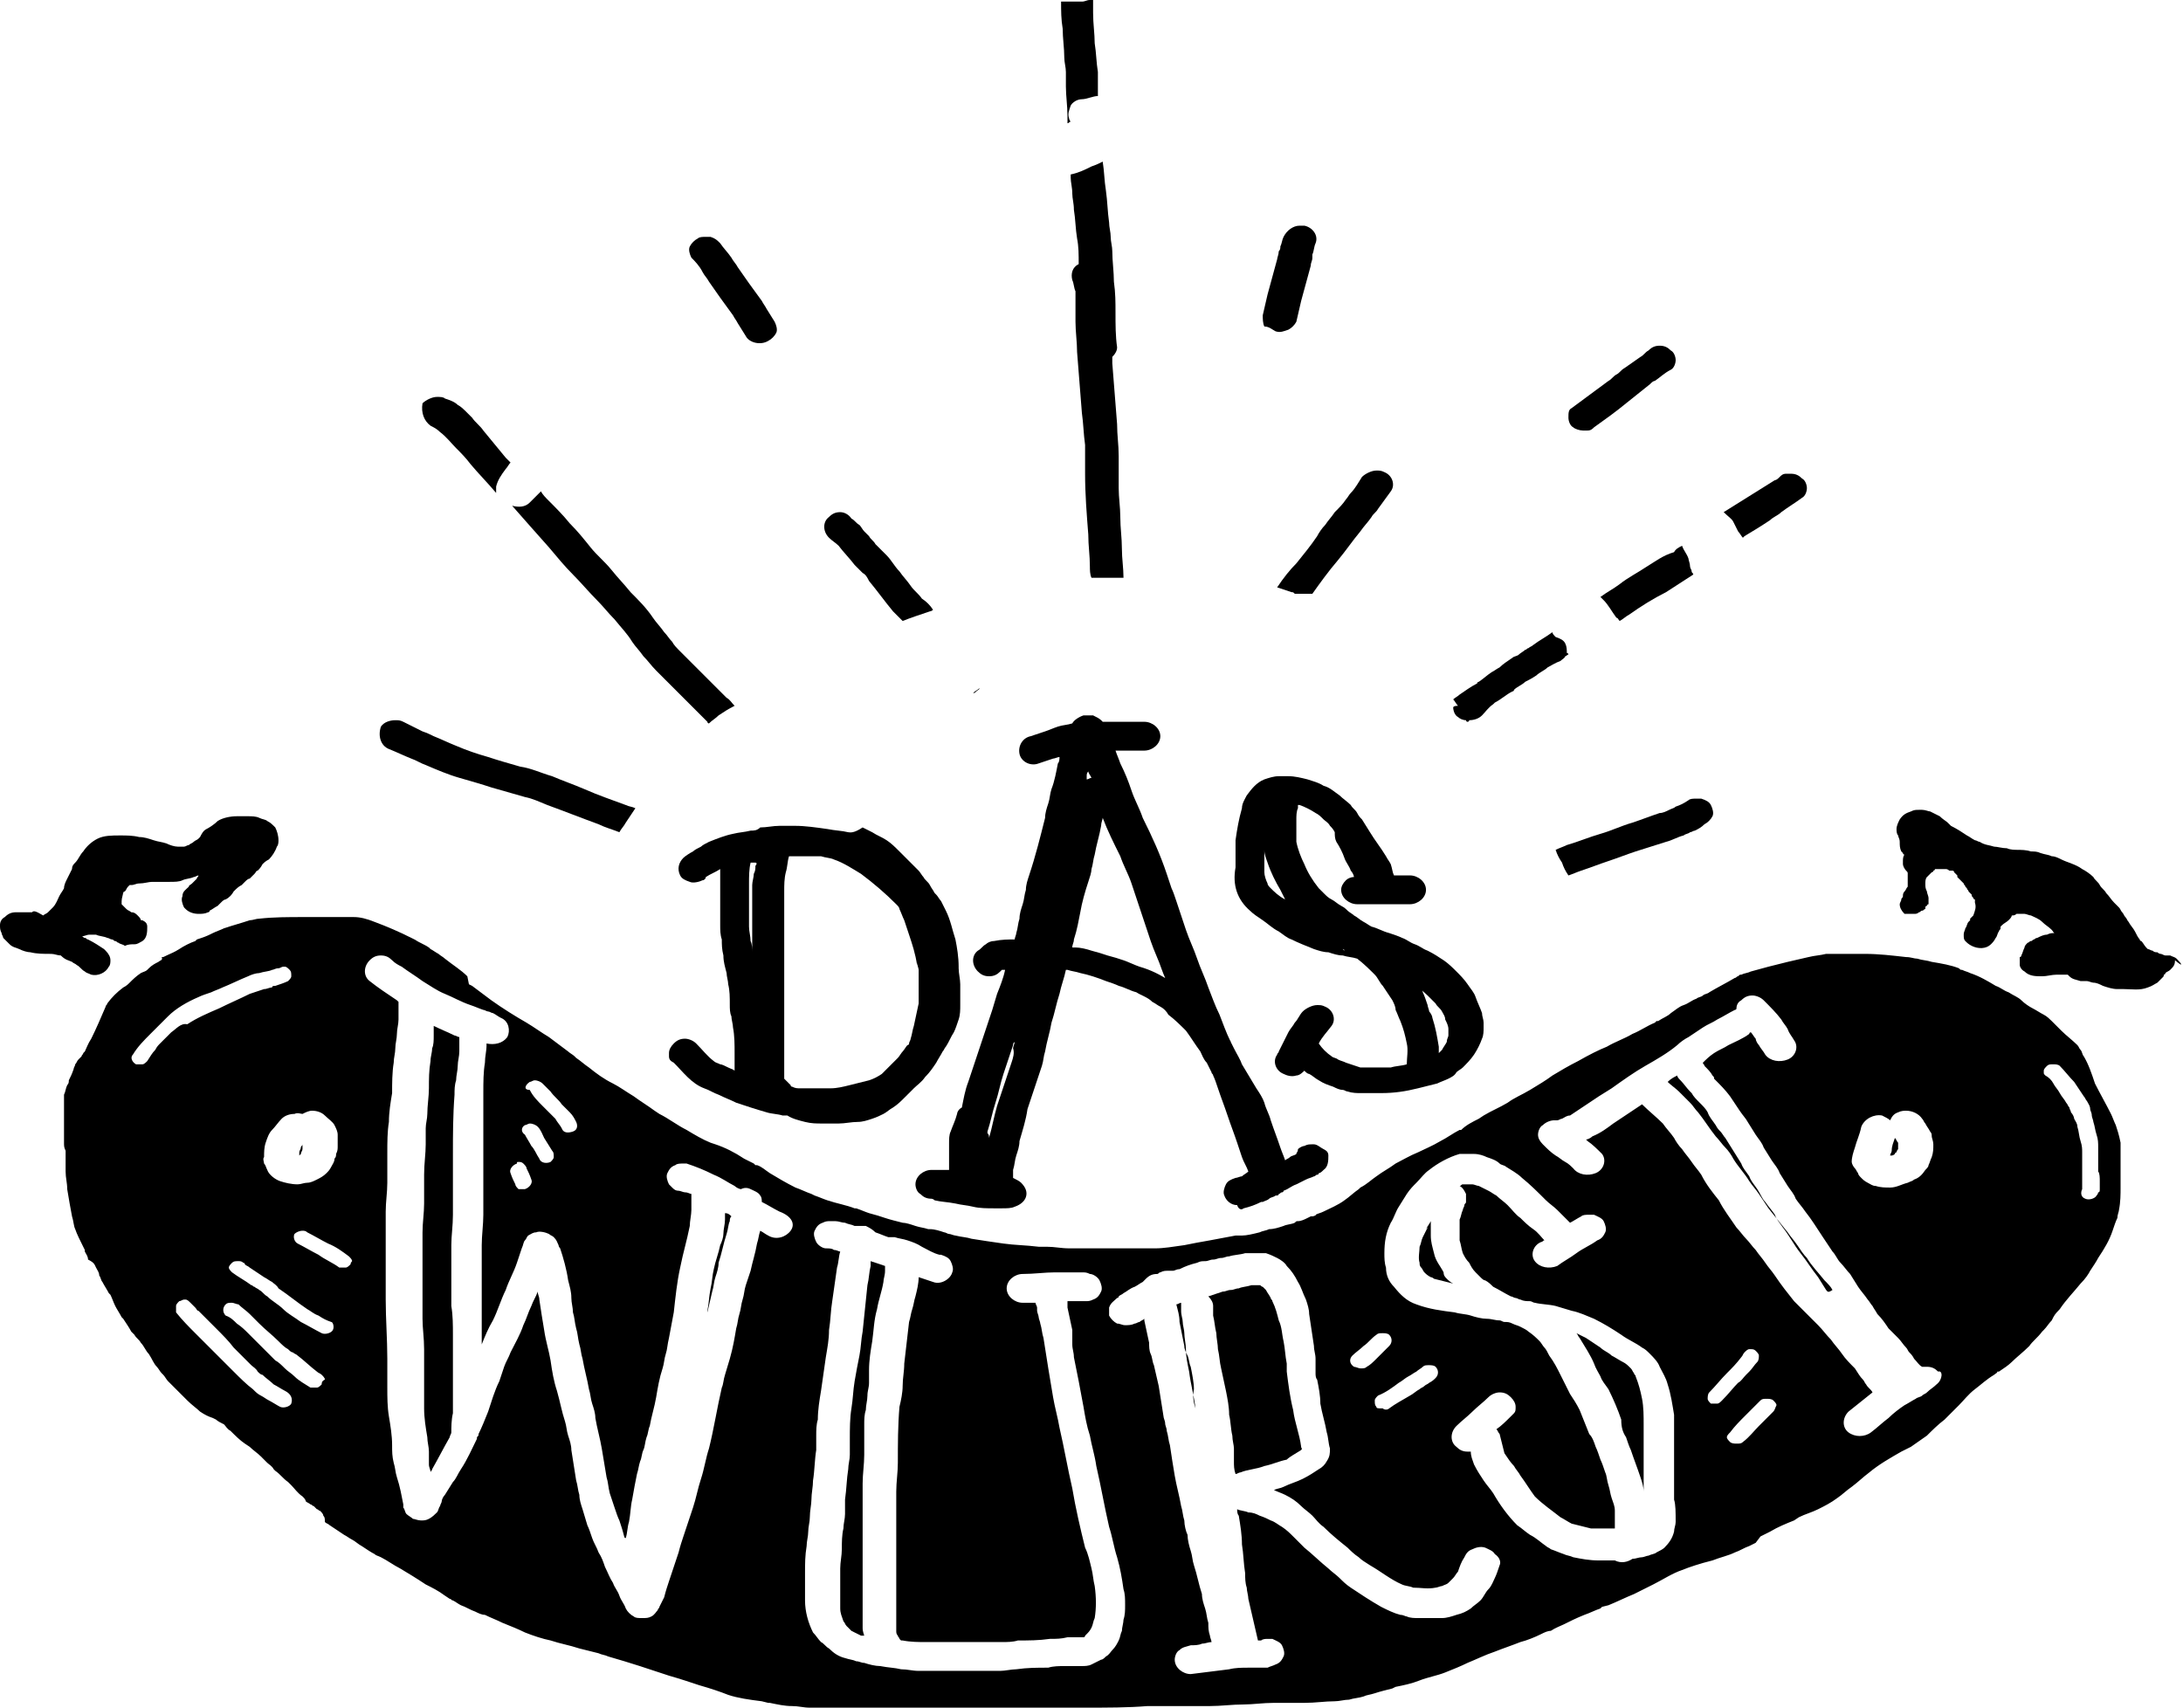 <?xml version="1.0" encoding="utf-8"?>
<!-- Generator: Adobe Illustrator 17.1.0, SVG Export Plug-In . SVG Version: 6.00 Build 0)  -->
<!DOCTYPE svg PUBLIC "-//W3C//DTD SVG 1.1//EN" "http://www.w3.org/Graphics/SVG/1.1/DTD/svg11.dtd">
<svg version="1.1" id="Layer_1" xmlns="http://www.w3.org/2000/svg" xmlns:xlink="http://www.w3.org/1999/xlink" x="0px" y="0px"
	 viewBox="0 0 136.4 106.7" enable-background="new 0 0 136.4 106.7" xml:space="preserve">
<g>
	<path d="M80.4,85.5C80.4,85.5,80.4,85.5,80.4,85.5C80.4,85.5,80.4,85.4,80.4,85.5C80.4,85.4,80.4,85.4,80.4,85.5
		C80.4,85.5,80.4,85.5,80.4,85.5z"/>
	<path d="M80.4,85.5C80.4,85.5,80.4,85.5,80.4,85.5C80.4,85.5,80.4,85.5,80.4,85.5C80.4,85.5,80.4,85.5,80.4,85.5z"/>
	<path d="M74.7,88c-0.1-0.8-0.3-1.5-0.4-2.3c-0.1-0.5-0.2-0.9-0.2-1.4c0-0.3-0.1-0.7-0.1-1c0-0.2-0.1-0.5-0.1-0.7
		c0-0.2-0.1-0.4-0.1-0.7c0-0.2,0-0.3,0-0.5c0,0,0,0,0,0c0,0,0,0,0,0c-0.1,0-0.2,0.1-0.3,0.1c0.1,0.4,0.2,0.7,0.2,1.1
		c0.1,0.5,0.2,1,0.3,1.5c0,0.2,0.1,0.4,0.2,0.6c0.1,0.2,0.1,0.5,0.2,0.7c0.1,0.5,0.2,1,0.2,1.4C74.5,87.3,74.6,87.7,74.7,88
		c0,0.2,0,0.4,0.1,0.6C74.7,88.4,74.7,88.2,74.7,88z"/>
	<path d="M82.4,85C82.4,85,82.4,85.1,82.4,85C82.4,85.1,82.4,85.1,82.4,85c0,0,0,0,0-0.1C82.3,84.9,82.3,85,82.4,85z"/>
	<path d="M81.4,90.6C81.4,90.6,81.4,90.6,81.4,90.6C81.4,90.6,81.4,90.6,81.4,90.6C81.4,90.6,81.4,90.6,81.4,90.6z"/>
	<polygon points="80.4,85.4 80.4,85.4 80.4,85.4 	"/>
	<path d="M53.9,101.7c0-0.5,0-1.1,0-1.6c0-0.6,0-1.2,0-1.8c0-1.2,0-2.5,0-3.7c0-0.6,0-1.3,0-1.9c0-0.6,0.1-1.2,0.1-1.8
		c0-0.6,0-1.2,0-1.9c0-0.3,0-0.6,0.1-0.9c0-0.3,0.1-0.6,0.1-0.9c0-0.3,0.1-0.5,0.1-0.8c0-0.3,0-0.5,0-0.8c0-0.6,0.1-1.2,0.2-1.8
		c0.1-0.7,0.1-1.3,0.3-2c0.1-0.6,0.3-1.1,0.4-1.7c0-0.2,0.1-0.4,0.1-0.7c0-0.1,0-0.2,0-0.3c-0.3-0.1-0.6-0.2-0.9-0.3
		c0,0.1,0,0.2,0,0.3c-0.1,0.4-0.1,0.8-0.2,1.2c-0.1,1-0.2,1.9-0.3,2.9c-0.1,0.5-0.1,1-0.2,1.5c-0.1,0.5-0.2,1-0.3,1.6
		c-0.1,0.6-0.1,1.1-0.2,1.7c-0.1,0.6-0.1,1.3-0.1,1.9c0,0.3,0,0.7,0,1c0,0.3-0.1,0.6-0.1,0.9c-0.1,0.6-0.1,1.2-0.2,1.9
		c0,0.3,0,0.6,0,0.9c0,0.3-0.1,0.6-0.1,0.9c-0.1,0.4-0.1,0.9-0.1,1.3c0,0.4-0.1,0.8-0.1,1.2c0,0.4,0,0.9,0,1.3c0,0.4,0,0.8,0,1.2
		c0,0.3,0.1,0.5,0.2,0.8c0.1,0.1,0.1,0.2,0.2,0.3c0,0,0.1,0.1,0.1,0.1c0.1,0.1,0.1,0.1,0.2,0.2c0.2,0.1,0.4,0.2,0.6,0.3
		c0.1,0,0.1,0,0.2,0C53.9,101.9,53.9,101.8,53.9,101.7z"/>
	<path d="M45.3,75.8c0,0.1,0,0.3,0,0.4c0,0.3-0.1,0.6-0.1,0.9c0,0.2-0.1,0.5-0.2,0.7c-0.1,0.5-0.3,1-0.4,1.5
		c-0.1,0.4-0.1,0.8-0.2,1.2c-0.1,0.5-0.1,0.9-0.2,1.4c0,0,0,0.1,0,0.1c0.1-0.4,0.2-0.9,0.3-1.3c0.1-0.3,0.1-0.6,0.2-0.9
		c0.1-0.3,0.2-0.6,0.2-0.9c0.2-0.6,0.3-1.2,0.5-1.8c0.1-0.3,0.1-0.6,0.2-0.8c0-0.1,0-0.2,0.1-0.3C45.6,75.9,45.5,75.8,45.3,75.8z"/>
	<path d="M28.3,88.3c0-0.2,0-0.4,0-0.6c0-0.2,0-0.3,0-0.5c0-0.6,0-1.3,0-1.9c0-0.6,0-1.3,0-1.9c0-0.6,0-1.2-0.1-1.8
		c0-0.6,0-1.3,0-1.9c0-0.6,0-1.3,0-1.9c0-0.6,0.1-1.2,0.1-1.9c0-1.3,0-2.6,0-3.8c0-1.2,0-2.4,0.1-3.7c0-0.3,0-0.6,0.1-0.9
		c0-0.3,0.1-0.6,0.1-0.9c0-0.3,0.1-0.6,0.1-0.9c0-0.3,0-0.6,0-0.9c-0.1,0-0.2-0.1-0.3-0.1c-0.4-0.2-0.9-0.4-1.3-0.6
		c0,0.2,0,0.4,0,0.6c0,0.3,0,0.6-0.1,0.8c0,0.3-0.1,0.5-0.1,0.8c-0.1,0.6-0.1,1.1-0.1,1.7c0,0.5-0.1,1.1-0.1,1.6
		c0,0.3-0.1,0.6-0.1,0.9c0,0.3,0,0.6,0,1c0,0.6-0.1,1.2-0.1,1.9c0,0.6,0,1.2,0,1.8c0,0.6-0.1,1.2-0.1,1.8c0,0.6,0,1.2,0,1.8
		c0,0.3,0,0.6,0,0.9c0,0.3,0,0.6,0,0.9c0,0.6,0,1.2,0,1.8c0,0.6,0.1,1.2,0.1,1.9c0,1.2,0,2.5,0,3.7c0,0.6,0.1,1.2,0.2,1.8
		c0,0.3,0.1,0.6,0.1,0.9c0,0.3,0,0.5,0,0.8c0,0.2,0.1,0.3,0.1,0.5c0-0.1,0.1-0.1,0.1-0.2c0.4-0.7,0.7-1.3,1.1-2
		c0-0.1,0.1-0.2,0.1-0.3C28.2,89.2,28.2,88.7,28.3,88.3z"/>
	<path d="M130.1,74.2C130.1,74.2,130.1,74.2,130.1,74.2C130.1,74.2,130.1,74.2,130.1,74.2C130.1,74.2,130.1,74.2,130.1,74.2z"/>
	<path d="M132.2,70.3c-0.1-0.2-0.2-0.5-0.3-0.7c-0.3-0.6-0.7-1.3-1-1.9c-0.2-0.6-0.4-1.2-0.7-1.7c-0.1-0.1-0.1-0.3-0.2-0.4
		c-0.1-0.1-0.1-0.2-0.2-0.3c-0.3-0.3-0.7-0.6-1-0.9c-0.2-0.2-0.4-0.4-0.6-0.6c-0.1-0.1-0.3-0.3-0.5-0.4c-0.2-0.1-0.5-0.3-0.7-0.4
		c-0.2-0.1-0.5-0.3-0.7-0.5c-0.2-0.2-0.5-0.3-0.8-0.5c-0.3-0.1-0.5-0.3-0.8-0.4c-0.5-0.3-1-0.6-1.6-0.8c-0.2-0.1-0.3-0.1-0.5-0.2
		c0,0,0,0,0,0c0,0,0,0,0,0c-0.1,0-0.1,0-0.2-0.1c-0.5-0.2-1.1-0.3-1.7-0.4c-0.3-0.1-0.6-0.1-0.9-0.2c-0.2,0-0.4-0.1-0.7-0.1
		c-0.9-0.1-1.7-0.2-2.6-0.2c-0.4,0-0.9,0-1.3,0c-0.4,0-0.8,0-1.1,0c-0.4,0.1-0.7,0.1-1.1,0.2c-0.4,0.1-0.9,0.2-1.3,0.3
		c-0.4,0.1-0.8,0.2-1.2,0.3c-0.4,0.1-0.7,0.2-1.1,0.3c-0.2,0.1-0.4,0.1-0.6,0.2c-0.1,0-0.1,0-0.2,0.1c-0.1,0-0.1,0.1-0.2,0.1
		c-0.5,0.3-1.1,0.6-1.6,0.9c-0.1,0.1-0.3,0.1-0.4,0.2c-0.1,0.1-0.3,0.1-0.4,0.2c-0.3,0.1-0.5,0.3-0.8,0.4c-0.3,0.1-0.5,0.3-0.8,0.5
		l0,0c-0.2,0.2-0.5,0.3-0.8,0.5l-0.1,0l-0.1,0.1c-0.5,0.2-0.9,0.5-1.4,0.7c-0.5,0.3-1.1,0.5-1.6,0.8c-0.5,0.2-1.1,0.5-1.8,0.9
		c-0.6,0.3-1.1,0.6-1.6,0.9c-0.4,0.3-0.9,0.6-1.4,0.9c-0.5,0.3-1,0.5-1.4,0.8c-0.5,0.3-1,0.5-1.5,0.8l-0.3,0.2
		c-0.4,0.2-0.8,0.4-1.1,0.7l-0.1,0c-0.4,0.2-0.8,0.5-1.2,0.7c-0.5,0.3-1,0.5-1.4,0.7c-0.5,0.2-1,0.5-1.4,0.7
		c-0.4,0.3-0.8,0.5-1.2,0.8c-0.3,0.2-0.6,0.5-1,0.7l-0.1,0.1c-0.3,0.2-0.6,0.5-0.9,0.7c-0.4,0.3-0.9,0.5-1.3,0.7
		c-0.2,0.1-0.3,0.1-0.5,0.2C82.3,75.9,82.1,76,82,76l-0.1,0l0,0l-0.2,0.1c-0.2,0.1-0.4,0.2-0.6,0.2c-0.1,0-0.1,0-0.2,0.1
		c-0.2,0.1-0.5,0.1-0.7,0.2c-0.3,0.1-0.6,0.2-0.9,0.2c-0.2,0.1-0.4,0.1-0.6,0.2c-0.4,0.1-0.8,0.2-1.1,0.2l-0.1,0c-0.1,0-0.2,0-0.3,0
		c-0.5,0.1-1.1,0.2-1.6,0.3c-0.6,0.1-1.1,0.2-1.6,0.3c-0.7,0.1-1.3,0.2-1.8,0.2c-0.3,0-0.5,0-0.9,0c-0.2,0-0.3,0-0.5,0l-0.3,0
		c-0.6,0-1.2,0-1.8,0c-0.6,0-1.3,0-1.9,0c-0.5,0-0.9-0.1-1.4-0.1l-0.2,0c-0.1,0-0.2,0-0.3,0c-0.8-0.1-1.5-0.1-2.2-0.2
		c-0.7-0.1-1.4-0.2-2-0.3c-0.3-0.1-0.6-0.1-1-0.2c-0.1,0-0.3-0.1-0.4-0.1l0,0c-0.1,0-0.2-0.1-0.3-0.1c-0.3-0.1-0.6-0.2-0.9-0.2
		l-0.1,0l0,0c-0.3-0.1-0.5-0.1-0.8-0.2c-0.3-0.1-0.6-0.2-0.8-0.2c-0.4-0.1-0.8-0.2-1.1-0.3c-0.3-0.1-0.6-0.2-1-0.3
		c-0.3-0.1-0.5-0.2-0.8-0.3l-0.1,0l0,0c-0.5-0.2-1.1-0.3-1.7-0.5c-0.3-0.1-0.5-0.2-0.8-0.3l-0.2-0.1c-0.3-0.1-0.7-0.3-1-0.4
		c-0.6-0.3-1.1-0.6-1.6-0.9c-0.3-0.2-0.5-0.4-0.8-0.5l0,0l-0.1,0l-0.1-0.1c-0.2-0.1-0.4-0.2-0.6-0.3c-0.6-0.4-1.2-0.7-1.8-0.9
		l-0.3-0.1l0,0c-0.5-0.2-1-0.5-1.5-0.8c-0.6-0.3-1.1-0.7-1.7-1l-0.3-0.2c-0.4-0.3-0.9-0.6-1.3-0.9c-0.5-0.3-0.9-0.6-1.3-0.8
		c-0.6-0.3-1-0.6-1.5-1c-0.3-0.2-0.5-0.4-0.8-0.6l-0.1-0.1c-0.1-0.1-0.3-0.2-0.4-0.3c-0.4-0.3-0.8-0.6-1.2-0.9
		c-0.5-0.3-0.9-0.6-1.4-0.9l0,0c-0.7-0.4-1.5-0.9-2.2-1.4c-0.4-0.3-0.8-0.6-1.2-0.9l-0.2-0.1L29.2,61c-0.4-0.4-0.9-0.7-1.4-1.1
		c-0.1-0.1-0.3-0.2-0.4-0.3c-0.2-0.1-0.3-0.2-0.5-0.3l-0.1-0.1c-0.3-0.2-0.6-0.3-0.9-0.5l0,0l-0.2-0.1c-0.8-0.4-1.5-0.7-2.3-1
		c-0.5-0.2-0.9-0.3-1.3-0.3c-0.3,0-0.7,0-1,0c-0.1,0-0.2,0-0.3,0l-0.1,0c-0.1,0-0.2,0-0.3,0l-0.2,0l-0.2,0c-0.3,0-0.7,0-1,0
		c-1,0-1.9,0-2.8,0.1c-0.2,0-0.4,0.1-0.6,0.1l0,0C15,57.7,14.6,57.8,14,58c-0.2,0.1-0.5,0.2-0.7,0.3l0,0c-0.2,0.1-0.4,0.2-0.7,0.3
		l-0.3,0.1l-0.1,0.1c-0.3,0.1-0.7,0.3-1,0.5c-0.3,0.2-0.6,0.3-1,0.5l-0.1,0C10.2,60,10,60,9.9,60.1c-0.2,0.1-0.4,0.2-0.6,0.4
		l-0.1,0.1c-0.1,0.1-0.2,0.1-0.4,0.2c-0.3,0.2-0.5,0.4-0.7,0.6l0,0c-0.1,0.1-0.2,0.2-0.4,0.3c-0.4,0.3-0.7,0.6-1,1
		c0,0.1-0.1,0.1-0.1,0.2c-0.3,0.7-0.6,1.4-0.9,2c-0.2,0.3-0.3,0.6-0.4,0.8c0,0-0.1,0.1-0.1,0.1c0,0.1-0.1,0.1-0.1,0.2
		C5.1,66,5,66.1,5,66.1l-0.1,0.1l0,0c-0.1,0.1-0.1,0.2-0.2,0.3c0,0.1-0.1,0.2-0.1,0.3c-0.1,0.3-0.2,0.5-0.3,0.7c0,0.1,0,0.2-0.1,0.3
		c-0.1,0.2-0.1,0.4-0.2,0.6C4,68.8,4,69.2,4,69.6l0,0.1v0.1c0,0.2,0,0.5,0,0.7l0,0c0,0.3,0,0.6,0,0.9c0,0.2,0,0.3,0.1,0.5l0,0
		c0,0.1,0,0.3,0,0.4c0,0.2,0,0.5,0,0.7l0,0.2c0,0.4,0.1,0.7,0.1,1.1l0,0c0.1,0.6,0.2,1.2,0.3,1.7l0,0c0.1,0.3,0.1,0.6,0.2,0.8
		c0.1,0.3,0.3,0.7,0.5,1.1l0.1,0.2l0,0.1c0.1,0.2,0.2,0.3,0.2,0.5C5.9,78.9,5.9,79,6,79.2l0,0l0,0c0.1,0.2,0.2,0.3,0.2,0.5
		c0.1,0.1,0.1,0.3,0.2,0.4l0,0l0,0c0.1,0.2,0.3,0.5,0.4,0.7l0.1,0.1c0.1,0.2,0.2,0.5,0.3,0.7c0.1,0.2,0.3,0.5,0.4,0.7l0.1,0.1
		c0.2,0.3,0.4,0.6,0.5,0.8c0.1,0.1,0.1,0.1,0.2,0.2l0,0c0.1,0.2,0.3,0.3,0.4,0.5c0.2,0.2,0.3,0.5,0.5,0.7l0,0l0,0
		c0.2,0.3,0.3,0.6,0.5,0.8c0.1,0.1,0.2,0.3,0.3,0.4c0,0,0.1,0.1,0.1,0.1c0.1,0.1,0.2,0.3,0.3,0.4c0.1,0.1,0.3,0.3,0.4,0.4l0,0
		c0.1,0.1,0.1,0.1,0.2,0.2c0.1,0.1,0.2,0.2,0.3,0.3l0,0c0.1,0.1,0.2,0.2,0.3,0.3c0.3,0.3,0.6,0.5,0.8,0.7c0.3,0.2,0.5,0.3,0.8,0.4
		l0,0l0.2,0.1c0.1,0.1,0.3,0.2,0.5,0.3c0.1,0.1,0.2,0.3,0.4,0.4c0.3,0.3,0.6,0.6,0.9,0.8l0.3,0.2c0.2,0.2,0.5,0.4,0.7,0.6
		c0.1,0.1,0.3,0.3,0.4,0.4c0.1,0.1,0.3,0.2,0.4,0.4l0.1,0.1c0.3,0.2,0.5,0.5,0.8,0.7l0.2,0.2c0.2,0.2,0.4,0.5,0.7,0.7
		c0.1,0.1,0.2,0.2,0.2,0.3c0.1,0.1,0.2,0.1,0.3,0.2c0.1,0,0.1,0.1,0.2,0.1l0.1,0.1l0.1,0.1c0.1,0,0.1,0.1,0.2,0.1
		c0.1,0.1,0.2,0.2,0.2,0.3l0,0c0.1,0.1,0.1,0.2,0.1,0.4c0.1,0.1,0.2,0.1,0.3,0.2c0.3,0.2,0.6,0.4,0.9,0.6l0,0
		c0.2,0.1,0.3,0.2,0.5,0.3c0.2,0.1,0.4,0.3,0.6,0.4l0,0c0.3,0.2,0.6,0.4,0.8,0.5c0.1,0.1,0.2,0.1,0.4,0.2c0.4,0.2,0.8,0.5,1.2,0.7
		c0.5,0.3,1,0.6,1.6,1c0.4,0.2,0.8,0.4,1.2,0.7l0,0l0.3,0.2c0.1,0,0.1,0.1,0.2,0.1l0,0c0,0,0,0,0,0l0,0l0,0c0.2,0.1,0.3,0.2,0.5,0.3
		c0.3,0.1,0.6,0.3,0.9,0.4c0.2,0.1,0.4,0.2,0.6,0.2c0.4,0.2,0.7,0.3,1.1,0.5c0.5,0.2,1,0.4,1.4,0.6l0,0c0.5,0.2,1.1,0.4,1.6,0.5
		c0.6,0.2,1.2,0.3,1.8,0.5c0.4,0.1,0.8,0.2,1.2,0.3l0,0c0.2,0.1,0.4,0.1,0.6,0.2c1.4,0.4,2.6,0.8,3.8,1.2c0.7,0.2,1.3,0.4,1.9,0.6
		c0.7,0.2,1.3,0.4,1.8,0.6c0.6,0.2,1.3,0.3,2.1,0.4l0.4,0.1l0.1,0c0.5,0.1,0.9,0.2,1.4,0.2c0.4,0,0.7,0.1,1.1,0.1c0.1,0,0.3,0,0.5,0
		c0.1,0,0.2,0,0.3,0c0.1,0,0.2,0,0.3,0c1.7,0,3.4,0,5,0c1.7,0,3.4,0,5,0c2.3,0,4.1,0,5.9,0c1.6,0,2.9,0,4.1-0.1c0.3,0,0.7,0,1.1,0
		c0.3,0,0.6,0,0.9,0c0.4,0,0.8,0,1.2,0h0c0.2,0,0.5,0,0.7,0c0.7,0,1.4-0.1,2.1-0.1c0.6,0,1.2-0.1,1.9-0.1c0.3,0,0.5,0,0.8,0l0.1,0
		c0.3,0,0.7,0,1,0c0.7,0,1.3-0.1,1.9-0.1c0.3,0,0.6-0.1,0.9-0.1c0.3-0.1,0.6-0.1,0.9-0.2l0,0l0,0c0.2-0.1,0.4-0.1,0.7-0.2
		c0.3-0.1,0.7-0.2,1.1-0.3l0.2-0.1c0.5-0.1,1-0.2,1.5-0.4c0.5-0.2,1.1-0.3,1.6-0.5c0.5-0.2,1-0.4,1.4-0.6c0.5-0.2,1.1-0.5,1.7-0.7
		c0.5-0.2,1.1-0.4,1.6-0.6l0,0l0,0c0.4-0.1,0.9-0.3,1.3-0.5c0.2-0.1,0.4-0.2,0.6-0.2c0.3-0.2,0.6-0.3,0.8-0.4
		c0.4-0.2,0.8-0.4,1.3-0.6c0.3-0.1,0.7-0.3,1-0.4l0.1-0.1l0.4-0.1c0.5-0.2,1.1-0.5,1.6-0.7c0.4-0.2,0.8-0.4,1.2-0.6
		c0.6-0.3,1.2-0.7,1.8-0.9c0.5-0.2,1.1-0.4,1.9-0.6c0.5-0.2,1-0.3,1.4-0.5c0.3-0.1,0.6-0.3,0.9-0.4l0.4-0.2L110,96
		c0.2-0.1,0.4-0.2,0.6-0.3c0.5-0.3,1-0.5,1.5-0.7l0.3-0.2l0,0c0.4-0.2,0.8-0.3,1.2-0.5c0.4-0.2,0.8-0.4,1.2-0.7
		c0.3-0.2,0.6-0.5,0.9-0.7c0.4-0.3,0.7-0.6,1.1-0.9c0.6-0.5,1.3-0.9,2-1.3c0.2-0.1,0.4-0.2,0.6-0.3c0.3-0.2,0.7-0.5,1-0.7
		c0.3-0.3,0.7-0.7,1.1-1c0.2-0.2,0.3-0.3,0.5-0.5l0,0c0.1-0.1,0.3-0.3,0.4-0.4c0.3-0.3,0.6-0.7,1-1c0.4-0.3,0.7-0.6,1.2-0.9
		c0.1-0.1,0.2-0.1,0.2-0.2l0.1,0c0.3-0.2,0.6-0.4,0.8-0.6c0.3-0.3,0.7-0.6,1.1-1c0.2-0.3,0.5-0.5,0.8-0.9l0.1-0.1
		c0.2-0.2,0.3-0.4,0.5-0.6l0.1-0.2c0.1-0.2,0.3-0.4,0.4-0.5c0.4-0.6,0.9-1.1,1.3-1.6c0.3-0.3,0.5-0.6,0.6-0.8
		c0.2-0.3,0.4-0.6,0.5-0.8c0.4-0.6,0.7-1.1,0.9-1.7c0.1-0.3,0.2-0.6,0.3-0.8c0-0.2,0.1-0.4,0.1-0.5c0.1-0.5,0.1-1,0.1-1.4
		c0-0.5,0-1,0-1.5c0-0.4,0-0.8,0-1.3C132.4,70.9,132.3,70.6,132.2,70.3z M18.9,69.6c0.2-0.1,0.4-0.2,0.6-0.2c0.3,0,0.6,0.1,0.8,0.3
		c0.2,0.2,0.5,0.4,0.6,0.6c0.1,0.2,0.2,0.4,0.2,0.6c0,0.1,0,0.1,0,0.2c0,0.2,0,0.4,0,0.5c0,0.2,0,0.3-0.1,0.5c0,0.1,0,0.2-0.1,0.3
		c0,0.2-0.1,0.3-0.2,0.5c-0.1,0.2-0.2,0.3-0.3,0.4c-0.2,0.2-0.4,0.3-0.6,0.4c-0.2,0.1-0.4,0.2-0.6,0.2c-0.2,0-0.4,0.1-0.6,0.1
		c-0.4,0-0.8-0.1-1.1-0.2c-0.3-0.1-0.7-0.4-0.8-0.7c-0.1-0.2-0.1-0.3-0.2-0.4c0-0.1-0.1-0.3,0-0.4c0-0.3,0-0.6,0.1-0.9
		c0.1-0.3,0.2-0.6,0.4-0.8c0.2-0.2,0.4-0.5,0.6-0.7c0.2-0.2,0.5-0.3,0.8-0.3C18.6,69.5,18.8,69.6,18.9,69.6z M10.7,64.5
		c-0.2,0.2-0.4,0.4-0.7,0.7c-0.1,0.1-0.2,0.2-0.3,0.4c-0.2,0.2-0.3,0.4-0.5,0.7c-0.1,0.1-0.2,0.2-0.3,0.2c-0.1,0-0.3,0-0.4,0
		c-0.2-0.1-0.4-0.4-0.2-0.6c0.3-0.5,0.7-0.9,1.1-1.3c0.4-0.4,0.7-0.7,1.1-1.1c0.5-0.5,1.2-0.9,1.9-1.2c0.2-0.1,0.5-0.2,0.8-0.3
		c0.2-0.1,0.5-0.2,0.7-0.3c0.5-0.2,1.1-0.5,1.6-0.7c0.2-0.1,0.5-0.2,0.7-0.2c0.3-0.1,0.6-0.1,0.8-0.2c0.1,0,0.2-0.1,0.4-0.1
		c0.1,0,0.2-0.1,0.3-0.1c0,0,0.1,0,0.1,0c0.1,0,0.2,0.1,0.3,0.2c0.1,0.1,0.1,0.2,0.1,0.4c0,0.1-0.1,0.2-0.2,0.3
		c-0.2,0.1-0.5,0.2-0.8,0.3c-0.1,0-0.2,0-0.2,0.1c-0.2,0-0.3,0.1-0.5,0.1c-0.3,0.1-0.6,0.2-0.9,0.3c-0.6,0.3-1.3,0.6-1.9,0.9
		c-0.7,0.3-1.4,0.6-2,1C11.3,63.9,11,64.3,10.7,64.5z M18.2,87.7c-0.1,0.2-0.5,0.3-0.7,0.2c-0.2-0.1-0.5-0.3-0.7-0.4
		c-0.2-0.1-0.3-0.2-0.5-0.3c-0.2-0.1-0.3-0.2-0.5-0.4c-0.4-0.3-0.8-0.7-1.2-1.1c-0.2-0.2-0.4-0.4-0.6-0.6c-0.2-0.2-0.4-0.4-0.6-0.6
		c-0.2-0.2-0.4-0.4-0.6-0.6c-0.2-0.2-0.4-0.4-0.6-0.6c-0.4-0.4-0.8-0.8-1.2-1.3C11,81.9,11,81.7,11,81.6c0-0.1,0.1-0.2,0.2-0.3
		c0.1,0,0.2-0.1,0.3-0.1c0,0,0.1,0,0.1,0c0.1,0,0.2,0.1,0.3,0.2c0.1,0.1,0.2,0.2,0.3,0.3c0.1,0.1,0.1,0.2,0.2,0.2
		c0.4,0.4,0.8,0.8,1.1,1.1c0.4,0.4,0.8,0.8,1.1,1.2c0.2,0.2,0.4,0.4,0.6,0.6c0.2,0.2,0.3,0.3,0.5,0.5c0.1,0.1,0.3,0.2,0.4,0.4
		c0.1,0.1,0.2,0.2,0.3,0.2c0.2,0.2,0.5,0.4,0.7,0.6c0.2,0.1,0.5,0.3,0.7,0.4C18.2,87.1,18.3,87.4,18.2,87.7z M20.1,86.5
		c-0.1,0.1-0.2,0.2-0.3,0.2c-0.1,0-0.3,0-0.4,0c-0.3-0.2-0.7-0.4-1-0.7c-0.2-0.2-0.4-0.3-0.6-0.5c-0.2-0.2-0.4-0.4-0.6-0.5
		c-0.1-0.1-0.2-0.2-0.3-0.3c-0.1-0.1-0.1-0.1-0.2-0.2c-0.4-0.4-0.8-0.8-1.2-1.2c-0.2-0.2-0.4-0.4-0.7-0.6c-0.2-0.2-0.4-0.4-0.7-0.5
		c-0.2-0.2-0.2-0.5,0-0.7c0.1-0.1,0.2-0.1,0.4-0.1c0.1,0,0.3,0.1,0.4,0.1c0.2,0.2,0.5,0.4,0.7,0.6c0.2,0.2,0.4,0.4,0.6,0.6
		c0.4,0.4,0.8,0.7,1.2,1.1c0.2,0.2,0.4,0.4,0.6,0.5c0.1,0.1,0.2,0.2,0.3,0.2c0.1,0.1,0.2,0.1,0.3,0.2c0.4,0.3,0.8,0.7,1.2,1
		c0.1,0.1,0.2,0.1,0.3,0.2c0.1,0.1,0.2,0.2,0.2,0.3C20.1,86.3,20.1,86.4,20.1,86.5z M20.8,83.1c-0.1,0.2-0.5,0.3-0.7,0.2
		c-0.4-0.2-0.9-0.5-1.3-0.7c-0.4-0.3-0.8-0.5-1.1-0.8c-0.3-0.3-0.7-0.5-1-0.8c-0.2-0.1-0.3-0.3-0.5-0.4c-0.1-0.1-0.2-0.1-0.3-0.2
		c-0.1,0-0.1-0.1-0.2-0.1c-0.4-0.3-0.8-0.5-1.2-0.8c-0.1-0.1-0.2-0.2-0.2-0.3c0-0.1,0.1-0.2,0.2-0.3c0.1-0.1,0.2-0.1,0.4-0.1
		c0.1,0,0.2,0,0.3,0.1c0,0,0.1,0,0.1,0.1c0.1,0.1,0.2,0.1,0.3,0.2c0.3,0.2,0.6,0.4,0.9,0.6c0.2,0.1,0.3,0.2,0.5,0.3
		c0.1,0.1,0.3,0.2,0.4,0.4c0.6,0.4,1.2,0.9,1.8,1.3c0.2,0.1,0.4,0.3,0.7,0.4c0.3,0.2,0.5,0.3,0.8,0.4C20.8,82.6,20.9,82.9,20.8,83.1
		z M21.9,79c-0.1,0.1-0.2,0.2-0.3,0.2c-0.1,0-0.3,0-0.4,0c-0.4-0.3-0.9-0.5-1.3-0.8c-0.4-0.2-0.9-0.5-1.3-0.7
		c-0.2-0.1-0.3-0.4-0.2-0.6c0.1-0.1,0.3-0.2,0.5-0.2c0.1,0,0.2,0,0.3,0.1c0.4,0.2,0.9,0.5,1.3,0.7c0.5,0.2,0.9,0.5,1.3,0.8
		c0.1,0.1,0.2,0.2,0.2,0.3C22,78.8,21.9,78.9,21.9,79z M33.1,67.6c0.1,0,0.2-0.1,0.3-0.1c0.2,0,0.4,0.1,0.5,0.2
		c0.1,0.1,0.2,0.2,0.3,0.3c0.1,0.1,0.1,0.1,0.2,0.2c0.2,0.3,0.5,0.5,0.7,0.8c0.2,0.2,0.3,0.3,0.5,0.5c0.2,0.2,0.3,0.4,0.4,0.6
		c0.1,0.2,0.1,0.5-0.2,0.6c-0.3,0.1-0.6,0.1-0.7-0.2c-0.1-0.2-0.3-0.4-0.4-0.6c-0.3-0.3-0.5-0.5-0.8-0.8c-0.3-0.3-0.6-0.6-0.8-1
		C32.7,68.1,32.8,67.8,33.1,67.6z M32.8,70.3c0.1,0,0.2-0.1,0.3-0.1c0.2,0,0.4,0.1,0.5,0.2c0.2,0.2,0.3,0.5,0.4,0.7
		c0.2,0.3,0.3,0.5,0.5,0.8c0.1,0.1,0.1,0.2,0.1,0.4c0,0.1-0.1,0.2-0.2,0.3c-0.2,0.1-0.6,0.1-0.7-0.2c-0.2-0.3-0.3-0.6-0.5-0.8
		c-0.1-0.2-0.3-0.5-0.4-0.7C32.5,70.7,32.6,70.4,32.8,70.3z M32.4,72.6c0.1,0,0.2,0,0.3,0.1c0.1,0.1,0.2,0.2,0.2,0.3
		c0.1,0.2,0.2,0.4,0.3,0.7c0.1,0.2-0.1,0.5-0.4,0.6c-0.1,0-0.3,0-0.4,0c-0.1-0.1-0.2-0.2-0.2-0.3c-0.1-0.2-0.2-0.4-0.3-0.7
		c-0.1-0.2,0.1-0.5,0.4-0.6C32.3,72.6,32.3,72.6,32.4,72.6z M49.4,76.9c-0.3,0.4-0.9,0.6-1.4,0.3c-0.2-0.1-0.3-0.2-0.5-0.3
		c-0.1,0.3-0.1,0.5-0.2,0.8c-0.1,0.6-0.3,1.2-0.4,1.7c-0.1,0.3-0.2,0.6-0.3,0.9c-0.1,0.3-0.1,0.6-0.2,0.9c-0.1,0.3-0.1,0.6-0.2,0.9
		c-0.1,0.3-0.1,0.6-0.2,0.9c-0.1,0.6-0.2,1.2-0.4,1.9c-0.1,0.3-0.2,0.7-0.3,1c-0.1,0.3-0.1,0.6-0.2,0.8c-0.3,1.3-0.5,2.6-0.8,3.8
		c-0.2,0.6-0.3,1.3-0.5,1.9c-0.2,0.6-0.3,1.2-0.5,1.8c-0.2,0.6-0.4,1.2-0.6,1.8c-0.1,0.3-0.2,0.6-0.3,1c-0.1,0.3-0.2,0.6-0.3,0.9
		c-0.1,0.3-0.2,0.6-0.3,0.9c-0.1,0.3-0.2,0.6-0.3,1c-0.1,0.2-0.2,0.4-0.3,0.6c0,0.1-0.1,0.1-0.1,0.2c-0.1,0.1-0.2,0.3-0.4,0.4
		c-0.2,0.1-0.3,0.1-0.6,0.1c-0.2,0-0.4,0-0.5-0.1c-0.2-0.1-0.4-0.3-0.5-0.5c-0.1-0.3-0.3-0.5-0.4-0.8c-0.1-0.3-0.3-0.5-0.4-0.8
		c-0.2-0.3-0.3-0.6-0.5-1c-0.1-0.3-0.2-0.6-0.4-0.9c-0.1-0.3-0.3-0.6-0.4-0.9c-0.1-0.3-0.2-0.6-0.3-0.8c-0.1-0.3-0.2-0.7-0.3-1
		c-0.1-0.3-0.2-0.6-0.2-0.9c-0.1-0.3-0.1-0.6-0.2-0.9c-0.1-0.6-0.2-1.3-0.3-1.9c0-0.3-0.1-0.6-0.2-0.9c-0.1-0.3-0.1-0.6-0.2-0.9
		c-0.2-0.6-0.3-1.2-0.5-1.9c-0.2-0.6-0.3-1.2-0.4-1.9c-0.1-0.6-0.3-1.2-0.4-1.9c-0.1-0.6-0.2-1.2-0.3-1.9c0-0.2-0.1-0.3-0.1-0.5
		c-0.1,0.3-0.3,0.6-0.4,0.9c-0.2,0.4-0.3,0.8-0.5,1.2c-0.2,0.6-0.5,1.1-0.8,1.7c-0.1,0.3-0.3,0.6-0.4,0.9c-0.1,0.3-0.2,0.6-0.3,0.9
		c-0.3,0.6-0.5,1.3-0.7,1.9c-0.2,0.5-0.4,1-0.6,1.4c0,0.1,0,0.1-0.1,0.2c0,0,0,0.1,0,0.1c-0.3,0.6-0.6,1.3-1,1.9
		c-0.2,0.3-0.3,0.6-0.5,0.8c-0.2,0.3-0.3,0.5-0.5,0.8c-0.1,0.1-0.2,0.3-0.2,0.4c0,0.1-0.1,0.2-0.1,0.3c-0.1,0.1-0.1,0.3-0.2,0.4
		c-0.1,0.1-0.3,0.3-0.5,0.4c-0.2,0.1-0.3,0.1-0.5,0.1c-0.2,0-0.4-0.1-0.5-0.1c-0.1-0.1-0.3-0.2-0.4-0.3c-0.1-0.1-0.1-0.3-0.2-0.4
		c0-0.1,0-0.1,0-0.2c-0.1-0.5-0.2-1.1-0.4-1.7c-0.1-0.3-0.1-0.6-0.2-0.9c-0.1-0.4-0.1-0.7-0.1-1.1c0-0.6-0.1-1.2-0.2-1.8
		c-0.1-0.6-0.1-1.2-0.1-1.8c0-0.6,0-1.2,0-1.8c0-1.2-0.1-2.5-0.1-3.7c0-0.3,0-0.6,0-0.9c0-0.3,0-0.6,0-0.9c0-0.6,0-1.2,0-1.9
		c0-0.6,0-1.2,0-1.8c0-0.6,0.1-1.2,0.1-1.8c0-0.6,0-1.3,0-1.9c0-0.6,0-1.3,0.1-1.9c0-0.6,0.1-1.2,0.2-1.8c0-0.6,0-1.3,0.1-1.9
		c0-0.3,0.1-0.6,0.1-0.9c0-0.3,0.1-0.6,0.1-0.9c0-0.3,0.1-0.6,0.1-0.9c0-0.4,0-0.7,0-1.1c0,0-0.1-0.1-0.1-0.1
		c-0.6-0.4-1.2-0.8-1.7-1.2c-0.4-0.3-0.4-0.9,0-1.3c0.2-0.2,0.4-0.3,0.7-0.3c0.3,0,0.5,0.1,0.7,0.3c0.2,0.2,0.4,0.3,0.6,0.4
		c0.4,0.3,0.9,0.6,1.3,0.9c0.5,0.3,0.9,0.6,1.4,0.8c0.5,0.2,1,0.5,1.6,0.7c0.3,0.1,0.5,0.2,0.8,0.3c0.1,0,0.2,0.1,0.3,0.1
		c0.1,0,0.2,0.1,0.3,0.1c0.2,0.1,0.3,0.2,0.5,0.3c0.5,0.2,0.6,0.8,0.4,1.2c-0.3,0.4-0.8,0.5-1.3,0.4c0,0,0,0,0,0.1
		c0,0.4-0.1,0.7-0.1,1.1c-0.1,0.6-0.1,1.2-0.1,1.9c0,0.6,0,1.2,0,1.8c0,1.3,0,2.5,0,3.8c0,0.7,0,1.3,0,2c0,0.6-0.1,1.3-0.1,1.9
		c0,0.6,0,1.2,0,1.8c0,0.6,0,1.2,0,1.9c0,0.6,0,1.3,0,1.9c0,0.2,0,0.4,0,0.6c0.2-0.5,0.4-1,0.7-1.5c0.3-0.6,0.5-1.3,0.8-1.9
		c0.2-0.6,0.5-1.1,0.7-1.7c0.1-0.3,0.2-0.6,0.3-0.9c0.1-0.2,0.1-0.4,0.2-0.5c0.1-0.1,0.1-0.2,0.2-0.3c0.2-0.1,0.3-0.2,0.5-0.2
		c0.2-0.1,0.6,0,0.8,0.1c0.1,0.1,0.2,0.1,0.3,0.2c0.2,0.2,0.2,0.3,0.3,0.5c0,0.1,0.1,0.2,0.1,0.2c0.2,0.6,0.4,1.3,0.5,2
		c0.1,0.4,0.2,0.7,0.2,1.1c0,0.3,0.1,0.6,0.1,0.9c0.1,0.3,0.1,0.6,0.2,1c0.1,0.3,0.1,0.6,0.2,1c0.1,0.3,0.1,0.6,0.2,0.9
		c0.1,0.6,0.3,1.3,0.4,1.9c0.1,0.3,0.1,0.6,0.2,0.9c0.1,0.3,0.2,0.6,0.2,0.9c0.1,0.6,0.3,1.3,0.4,1.9c0.1,0.6,0.2,1.2,0.3,1.8
		c0.1,0.3,0.1,0.6,0.2,1c0.1,0.3,0.2,0.6,0.3,0.9c0.1,0.3,0.2,0.6,0.3,0.8c0.1,0.3,0.2,0.6,0.3,1c0,0,0,0.1,0.1,0.1
		c0.1-0.3,0.1-0.7,0.2-1c0.1-0.5,0.1-1,0.2-1.4c0.1-0.6,0.2-1.1,0.3-1.6c0.1-0.3,0.1-0.5,0.2-0.8c0.1-0.2,0.1-0.5,0.2-0.7
		c0.1-0.2,0.1-0.5,0.2-0.8c0.1-0.2,0.1-0.5,0.2-0.7c0.1-0.6,0.3-1.2,0.4-1.8c0.1-0.6,0.2-1.2,0.4-1.8c0.1-0.3,0.1-0.6,0.2-0.9
		c0.1-0.3,0.1-0.6,0.2-1c0.1-0.5,0.2-1.1,0.3-1.6c0.1-0.9,0.2-1.9,0.4-2.8c0.1-0.5,0.2-0.9,0.3-1.3c0.1-0.4,0.2-0.8,0.3-1.3
		c0-0.3,0.1-0.7,0.1-1c0-0.2,0-0.3,0-0.5c0-0.2,0-0.3,0-0.5c-0.1,0-0.2-0.1-0.4-0.1c-0.1,0-0.3-0.1-0.4-0.1c-0.2,0-0.3-0.1-0.4-0.2
		c-0.1-0.1-0.1-0.1-0.2-0.2c-0.1-0.2-0.2-0.5-0.1-0.7c0.1-0.2,0.2-0.4,0.5-0.5c0.1-0.1,0.3-0.1,0.5-0.1c0.1,0,0.2,0,0.2,0
		c0.6,0.2,1.1,0.4,1.7,0.7c0.5,0.2,0.9,0.5,1.3,0.7c0.1,0.1,0.3,0.2,0.4,0.2c0.2-0.1,0.4-0.1,0.6,0c0.2,0.1,0.5,0.2,0.6,0.4
		c0.1,0.1,0.1,0.3,0.1,0.4c0.4,0.2,0.7,0.4,1.1,0.6C49.5,76,49.7,76.5,49.4,76.9z M115.7,72.6c0-0.3,0.1-0.6,0.2-0.9
		c0.1-0.4,0.3-0.8,0.4-1.3c0.2-0.5,0.8-0.8,1.3-0.7c0.2,0.1,0.4,0.2,0.5,0.3c0.1-0.2,0.2-0.4,0.5-0.5c0.2-0.1,0.4-0.1,0.5-0.1
		c0.4,0,0.8,0.2,1,0.5c0.1,0.1,0.1,0.2,0.2,0.3c0.1,0.2,0.2,0.3,0.3,0.5c0.1,0.1,0.1,0.2,0.1,0.3c0,0.1,0.1,0.3,0.1,0.5
		c0,0.3,0,0.5-0.1,0.8c-0.1,0.2-0.1,0.3-0.2,0.5c0,0.1-0.1,0.2-0.2,0.3c-0.2,0.3-0.4,0.5-0.7,0.6c-0.1,0.1-0.2,0.1-0.4,0.2
		c-0.4,0.1-0.7,0.3-1.1,0.3c-0.3,0-0.6,0-0.9-0.1c-0.2,0-0.3-0.1-0.5-0.2c-0.2-0.1-0.3-0.2-0.4-0.3c-0.1-0.1-0.2-0.2-0.2-0.3
		c-0.1-0.1-0.1-0.2-0.2-0.3C115.8,72.9,115.7,72.7,115.7,72.6z M84.5,84.7c0.2-0.2,0.5-0.4,0.7-0.6c0.3-0.2,0.5-0.5,0.8-0.7
		c0.1-0.1,0.2-0.1,0.4-0.1c0.1,0,0.3,0,0.4,0.1c0.2,0.2,0.2,0.5,0,0.7c-0.3,0.3-0.5,0.5-0.8,0.8c-0.2,0.2-0.4,0.4-0.6,0.5
		c-0.1,0.1-0.2,0.1-0.4,0.1c-0.1,0-0.3-0.1-0.4-0.1C84.3,85.2,84.3,84.9,84.5,84.7z M87.4,86.4c0.2-0.1,0.4-0.3,0.6-0.4
		c0.2-0.1,0.3-0.2,0.5-0.3c0.1-0.1,0.3-0.2,0.4-0.3c0.1-0.1,0.2-0.1,0.4-0.1c0.1,0,0.3,0,0.4,0.1c0.2,0.2,0.2,0.5,0,0.7
		c-0.1,0.1-0.2,0.2-0.4,0.3c-0.1,0.1-0.2,0.1-0.3,0.2c-0.1,0.1-0.2,0.1-0.3,0.2c-0.2,0.1-0.4,0.3-0.6,0.4c-0.5,0.3-0.9,0.5-1.3,0.8
		c-0.1,0.1-0.3,0.1-0.4,0C86.1,88,86,88,86,87.9c-0.1-0.1-0.1-0.2-0.1-0.4c0-0.1,0.1-0.2,0.2-0.3C86.6,87,87,86.7,87.4,86.4z
		 M70.3,100.3c0,0.3,0,0.6-0.1,0.9c0,0.2-0.1,0.5-0.1,0.7c-0.1,0.2-0.1,0.4-0.2,0.6c-0.1,0.2-0.2,0.4-0.4,0.6
		c-0.1,0.1-0.2,0.3-0.4,0.4c-0.1,0.1-0.2,0.2-0.3,0.2c-0.2,0.1-0.4,0.2-0.6,0.3c-0.2,0.1-0.4,0.1-0.7,0.1c-0.3,0-0.7,0-1,0
		c-0.3,0-0.7,0-1,0.1c-0.7,0-1.3,0-2,0.1c-0.3,0-0.7,0.1-1,0.1c-0.3,0-0.7,0-1,0c-0.7,0-1.4,0-2.1,0c-0.7,0-1.4,0-2,0
		c-0.4,0-0.7-0.1-1.1-0.1c-0.4-0.1-0.8-0.1-1.3-0.2c-0.3,0-0.7-0.1-1-0.2c-0.2,0-0.3-0.1-0.5-0.1c-0.2-0.1-0.4-0.1-0.7-0.2
		c-0.4-0.1-0.7-0.3-1-0.6c-0.2-0.1-0.3-0.3-0.5-0.4c-0.2-0.2-0.3-0.4-0.5-0.6c-0.3-0.6-0.5-1.3-0.5-2c0-0.6,0-1.1,0-1.7
		c0-0.6,0-1.1,0.1-1.7c0-0.3,0.1-0.6,0.1-0.9c0-0.3,0.1-0.6,0.1-0.9c0-0.4,0.1-0.8,0.1-1.1c0-0.4,0.1-0.8,0.1-1.2
		c0.1-0.6,0.1-1.3,0.2-1.9c0-0.3,0-0.6,0-0.9c0-0.3,0-0.7,0.1-1c0-0.6,0.1-1.2,0.2-1.8c0.1-0.7,0.2-1.4,0.3-2.1
		c0.1-0.6,0.2-1.1,0.2-1.7c0.1-0.6,0.1-1.2,0.2-1.8c0.1-0.7,0.2-1.4,0.3-2.1c0.1-0.3,0.1-0.7,0.2-1c-0.1,0-0.2-0.1-0.4-0.1
		C52,78,51.8,78,51.6,78c-0.2,0-0.5-0.2-0.6-0.4c-0.1-0.2-0.2-0.5-0.1-0.7c0.1-0.2,0.2-0.4,0.5-0.5c0.2-0.1,0.3-0.1,0.5-0.1
		c0.1,0,0.2,0,0.3,0c0.2,0,0.4,0.1,0.6,0.1c0.2,0.1,0.4,0.1,0.6,0.2c0,0,0,0,0.1,0c0.1,0,0.2,0,0.3,0c0.1,0,0.2,0,0.3,0
		c0.2,0.1,0.4,0.2,0.6,0.4c0.3,0.1,0.5,0.2,0.8,0.3c0,0,0.1,0,0.1,0c0.1,0,0.2,0,0.3,0c0.3,0.1,0.5,0.1,0.8,0.2
		c0.3,0.1,0.6,0.2,0.9,0.4c0.4,0.2,0.7,0.4,1.1,0.5c0,0,0.1,0,0.1,0c0.3,0.1,0.5,0.2,0.6,0.4c0.1,0.2,0.2,0.5,0.1,0.7
		c-0.1,0.4-0.7,0.8-1.2,0.6c-0.3-0.1-0.6-0.2-0.9-0.3c0,0.4-0.1,0.8-0.2,1.2c-0.1,0.3-0.1,0.5-0.2,0.8c-0.1,0.3-0.1,0.5-0.2,0.8
		c-0.1,0.9-0.2,1.7-0.3,2.6c0,0.5-0.1,0.9-0.1,1.4c0,0.4-0.1,0.9-0.2,1.3c-0.1,1.2-0.1,2.3-0.1,3.5c0,0.6-0.1,1.2-0.1,1.8
		c0,0.6,0,1.2,0,1.8c0,0.6,0,1.2,0,1.8c0,0.6,0,1.2,0,1.8c0,0.6,0,1.2,0,1.8c0,0.3,0,0.6,0,0.9c0,0.2,0,0.4,0,0.6
		c0,0.1,0,0.2,0.1,0.3c0,0.1,0.1,0.1,0.1,0.2c0,0,0.1,0.1,0.1,0.1c0,0,0.1,0,0.1,0c0.5,0.1,1,0.1,1.5,0.1c0.6,0,1.2,0,1.7,0
		c0.7,0,1.4,0,2,0c0.3,0,0.7,0,1,0c0.3,0,0.7,0,1-0.1c0.7,0,1.3,0,2-0.1c0.4,0,0.7,0,1.1-0.1c0.3,0,0.6,0,0.8,0c0.1,0,0.1,0,0.2,0
		c0,0,0.1,0,0.1-0.1c0,0,0,0,0.1-0.1c0.1-0.1,0.2-0.2,0.3-0.4c0.1-0.2,0.1-0.4,0.2-0.6c0.1-0.6,0.1-1.3,0-2
		c-0.1-0.4-0.1-0.7-0.2-1.1c-0.1-0.4-0.2-0.9-0.4-1.3c-0.3-1.2-0.6-2.5-0.8-3.7c-0.3-1.3-0.5-2.5-0.8-3.8c-0.1-0.6-0.3-1.3-0.4-1.9
		c-0.1-0.6-0.2-1.2-0.3-1.8c-0.1-0.6-0.2-1.3-0.3-1.9c-0.1-0.3-0.1-0.6-0.2-0.9c0-0.1-0.1-0.3-0.1-0.4c0-0.1-0.1-0.3-0.1-0.4
		c0-0.1,0-0.1,0-0.2c0-0.1-0.1-0.2-0.1-0.3c-0.3,0-0.6,0-0.8,0c-0.5,0-1-0.4-1-0.9c0-0.5,0.5-0.9,1-0.9c0.7,0,1.4-0.1,2-0.1
		c0.3,0,0.6,0,1,0c0.2,0,0.3,0,0.5,0c0.1,0,0.2,0,0.2,0c0.2,0,0.3,0,0.5,0.1c0.2,0,0.5,0.2,0.6,0.4c0.1,0.2,0.2,0.5,0.1,0.7
		c-0.1,0.2-0.2,0.4-0.5,0.5c-0.2,0.1-0.3,0.1-0.5,0.1c0,0-0.1,0-0.1,0c-0.2,0-0.3,0-0.5,0c-0.2,0-0.3,0-0.5,0c0,0,0,0.1,0,0.1
		c0,0.1,0,0.2,0,0.3c0.1,0.5,0.2,0.9,0.3,1.4C67,83.5,67,83.7,67,84c0,0.3,0.1,0.5,0.1,0.8c0.1,0.5,0.2,1,0.3,1.5
		c0.1,0.5,0.2,1.1,0.3,1.6c0.1,0.6,0.2,1.2,0.4,1.8c0.1,0.6,0.3,1.2,0.4,1.9c0.3,1.3,0.5,2.5,0.8,3.8c0.2,0.6,0.3,1.3,0.5,1.9
		c0.2,0.7,0.3,1.3,0.4,2C70.3,99.6,70.3,99.9,70.3,100.3z M93.7,97.8c-0.1,0.3-0.2,0.6-0.3,0.8c-0.1,0.2-0.2,0.5-0.4,0.7
		c-0.2,0.2-0.3,0.5-0.5,0.7c-0.2,0.2-0.4,0.3-0.6,0.5c-0.3,0.2-0.5,0.3-0.9,0.4c-0.3,0.1-0.6,0.2-0.9,0.2c-0.3,0-0.6,0-0.9,0
		c-0.2,0-0.4,0-0.6,0c-0.2,0-0.5,0-0.7-0.1c-0.1,0-0.2-0.1-0.4-0.1c-0.4-0.1-0.8-0.3-1.2-0.5c-0.7-0.4-1.3-0.8-1.9-1.2
		c-0.3-0.2-0.5-0.4-0.7-0.6c-0.2-0.2-0.5-0.4-0.7-0.6c-0.5-0.4-1-0.9-1.5-1.3c-0.2-0.2-0.5-0.5-0.7-0.7c-0.2-0.2-0.4-0.4-0.7-0.6
		c-0.2-0.1-0.4-0.3-0.7-0.4c-0.2-0.1-0.4-0.2-0.7-0.3c-0.2-0.1-0.4-0.2-0.7-0.2c-0.2-0.1-0.5-0.1-0.7-0.2c0,0.1,0,0.3,0.1,0.4
		c0.1,0.6,0.2,1.2,0.2,1.8c0.1,0.6,0.1,1.2,0.2,1.8c0,0.3,0,0.6,0.1,0.9c0,0.2,0.1,0.5,0.1,0.7c0.2,0.9,0.4,1.7,0.6,2.6
		c0.1,0,0.1,0,0.2,0c0.1-0.1,0.3-0.1,0.4-0.1c0.1,0,0.2,0,0.3,0c0.2,0.1,0.5,0.2,0.6,0.4c0.1,0.2,0.2,0.5,0.1,0.7
		c-0.1,0.2-0.2,0.4-0.5,0.5c-0.2,0.1-0.3,0.1-0.5,0.2c-0.1,0-0.3,0-0.4,0c-0.1,0-0.2,0-0.3,0c-0.2,0-0.4,0-0.5,0
		c-0.4,0-0.8,0-1.2,0.1c-0.8,0.1-1.6,0.2-2.4,0.3c-0.5,0-1-0.4-1-0.9c0-0.2,0.1-0.5,0.3-0.6c0.2-0.2,0.4-0.2,0.7-0.3
		c0.2,0,0.5,0,0.7-0.1c0.2,0,0.4-0.1,0.6-0.1c0-0.1-0.1-0.3-0.1-0.4c-0.1-0.3-0.1-0.5-0.1-0.8c-0.1-0.3-0.1-0.6-0.2-0.9
		c-0.1-0.3-0.2-0.6-0.2-0.9c-0.2-0.6-0.3-1.2-0.5-1.8c-0.1-0.3-0.1-0.6-0.2-0.9c-0.1-0.3-0.2-0.7-0.2-1C74.1,95.7,74,95.3,74,95
		c-0.1-0.3-0.1-0.6-0.2-0.9c-0.1-0.6-0.3-1.3-0.4-1.9c-0.1-0.6-0.2-1.2-0.3-1.9c-0.1-0.3-0.1-0.6-0.2-0.9c0-0.2-0.1-0.3-0.1-0.5
		c0-0.1-0.1-0.3-0.1-0.4c-0.1-0.6-0.2-1.3-0.3-1.9c-0.1-0.4-0.2-0.9-0.3-1.3c-0.1-0.2-0.1-0.5-0.2-0.7c-0.1-0.2-0.1-0.5-0.1-0.7
		c-0.1-0.5-0.2-0.9-0.3-1.4c0,0,0-0.1,0-0.1c-0.1,0.1-0.2,0.1-0.3,0.2c-0.1,0-0.2,0.1-0.3,0.1c-0.2,0.1-0.4,0.1-0.6,0.1
		c-0.2,0-0.3-0.1-0.5-0.1c-0.2-0.1-0.4-0.3-0.5-0.5c0-0.2,0-0.3,0-0.5c0.1-0.3,0.3-0.4,0.5-0.6c0,0,0.1,0,0.1-0.1
		c0.1-0.1,0.2-0.1,0.3-0.2c0.2-0.1,0.4-0.3,0.7-0.4c0.2-0.1,0.3-0.2,0.5-0.3c0,0,0,0,0,0c0,0,0,0,0.1-0.1c0,0,0,0,0.1-0.1
		c0.2-0.2,0.4-0.3,0.7-0.3c0.1,0,0.1-0.1,0.2-0.1c0.2-0.1,0.3-0.1,0.5-0.1c0.1,0,0.2,0,0.3,0c0,0,0,0,0,0c0.1,0,0.2-0.1,0.4-0.1
		c0.4-0.2,0.7-0.3,1.1-0.4c0.2-0.1,0.3-0.1,0.5-0.1c0.2,0,0.3-0.1,0.5-0.1c0.2,0,0.3-0.1,0.5-0.1c0.2,0,0.3-0.1,0.5-0.1
		c0.3-0.1,0.7-0.1,1-0.2c0.1,0,0.2,0,0.2,0c0,0,0,0,0,0c0.1,0,0.2,0,0.3,0c0.1,0,0.2,0,0.3,0c0.2,0,0.3,0,0.5,0
		c0.3,0.1,0.5,0.2,0.7,0.3c0.2,0.1,0.5,0.3,0.6,0.5c0.3,0.3,0.5,0.6,0.7,1c0.2,0.3,0.3,0.7,0.5,1.1c0.1,0.3,0.2,0.6,0.2,0.9
		c0.1,0.7,0.2,1.3,0.3,2c0,0.3,0.1,0.5,0.1,0.8c0,0,0,0,0,0c0,0.1,0,0.2,0,0.2c0,0,0,0,0,0c0,0,0,0,0,0c0,0,0,0,0,0c0,0,0,0.1,0,0.1
		c0,0,0,0,0,0c0,0.1,0,0.2,0,0.3c0,0.1,0,0.2,0,0.3c0,0.1,0,0.3,0.1,0.4c0.1,0.5,0.2,1,0.2,1.5c0.1,0.6,0.3,1.2,0.4,1.8
		c0.1,0.3,0.1,0.7,0.2,1c0,0.3,0,0.5-0.2,0.8c-0.1,0.2-0.3,0.4-0.5,0.5c-0.3,0.2-0.6,0.4-1,0.6c-0.4,0.2-0.8,0.3-1.2,0.5
		c-0.2,0.1-0.4,0.1-0.6,0.2c0.2,0.1,0.5,0.2,0.7,0.3c0.4,0.2,0.7,0.4,1,0.7c0.2,0.2,0.5,0.4,0.7,0.6c0.2,0.2,0.4,0.5,0.7,0.7
		c0.5,0.5,1,0.9,1.5,1.3c0.2,0.2,0.4,0.4,0.7,0.6c0.2,0.2,0.4,0.3,0.7,0.5c0.7,0.4,1.3,0.9,2,1.2c0.2,0.1,0.5,0.1,0.7,0.2
		c0.5,0,0.9,0.1,1.4,0c0.1,0,0.3-0.1,0.4-0.1c0.2-0.1,0.3-0.1,0.4-0.2c0.1-0.1,0.2-0.2,0.3-0.3c0.1-0.1,0.2-0.3,0.3-0.4
		c0.1-0.3,0.2-0.6,0.4-0.9c0.1-0.2,0.2-0.4,0.5-0.5c0.2-0.1,0.5-0.2,0.8-0.1c0.2,0.1,0.5,0.2,0.6,0.4C93.7,97.3,93.8,97.6,93.7,97.8
		z M104.7,95.1c0,0.2-0.1,0.4-0.1,0.6c-0.1,0.4-0.3,0.7-0.6,1c-0.1,0.1-0.3,0.2-0.5,0.3c-0.1,0.1-0.3,0.1-0.5,0.2
		c-0.1,0-0.3,0.1-0.4,0.1c-0.2,0-0.4,0.1-0.6,0.1c-0.3,0.2-0.7,0.3-1.1,0.1c-0.3,0-0.7,0-1,0c-0.6,0-1.1-0.1-1.6-0.2
		c-0.2-0.1-0.4-0.1-0.6-0.2c-0.3-0.1-0.5-0.2-0.8-0.3c-0.1-0.1-0.2-0.1-0.3-0.2c-0.3-0.2-0.6-0.5-1-0.7c-0.3-0.2-0.5-0.4-0.8-0.6
		c-0.6-0.6-1.1-1.3-1.5-2c-0.2-0.3-0.4-0.5-0.6-0.8c-0.2-0.3-0.4-0.6-0.6-1c-0.1-0.3-0.2-0.5-0.2-0.8c-0.1,0-0.2,0-0.2,0
		c-0.3,0-0.5-0.1-0.7-0.3c-0.4-0.3-0.4-0.9,0-1.3c0.3-0.3,0.7-0.6,1-0.9c0.3-0.3,0.7-0.6,1-0.9c0.2-0.2,0.5-0.3,0.7-0.3
		c0.3,0,0.5,0.1,0.7,0.3c0.2,0.2,0.3,0.4,0.3,0.6c0,0.2,0,0.3-0.1,0.4c-0.1,0.1-0.1,0.1-0.2,0.2c-0.3,0.3-0.6,0.6-0.9,0.8
		c0.1,0.1,0.1,0.2,0.2,0.3c0.1,0.4,0.2,0.8,0.3,1.2c0.2,0.3,0.4,0.6,0.6,0.8c0.1,0.2,0.3,0.4,0.4,0.6c0.3,0.4,0.6,0.9,0.9,1.3
		c0.5,0.5,1.1,0.9,1.6,1.3c0.2,0.1,0.5,0.3,0.7,0.4c0.4,0.1,0.8,0.2,1.2,0.3c0.4,0,0.8,0,1.2,0c0.1,0,0.2,0,0.3,0c0-0.1,0-0.1,0-0.2
		c0-0.3,0-0.6,0-0.9c0-0.3-0.1-0.5-0.2-0.8c-0.1-0.3-0.1-0.5-0.2-0.8c-0.1-0.3-0.1-0.6-0.2-0.8c-0.1-0.3-0.2-0.6-0.3-0.8
		c-0.1-0.3-0.2-0.6-0.3-0.8c-0.1-0.3-0.2-0.6-0.4-0.8c-0.2-0.5-0.4-1-0.6-1.5c-0.2-0.4-0.4-0.7-0.6-1c-0.2-0.4-0.4-0.8-0.6-1.2
		c-0.2-0.4-0.4-0.8-0.7-1.2c-0.1-0.2-0.2-0.4-0.3-0.5c-0.1-0.1-0.2-0.3-0.3-0.4c-0.2-0.2-0.4-0.4-0.7-0.6c-0.1-0.1-0.3-0.2-0.5-0.3
		c-0.2-0.1-0.3-0.1-0.5-0.2c-0.2-0.1-0.3-0.1-0.5-0.1c-0.1,0-0.2-0.1-0.3-0.1c-0.3,0-0.5-0.1-0.8-0.1c-0.3,0-0.7-0.1-1-0.2
		c-0.3-0.1-0.7-0.1-1-0.2c-0.8-0.1-1.6-0.2-2.4-0.5c-0.6-0.2-1-0.6-1.4-1.1c-0.3-0.3-0.5-0.7-0.5-1.2c-0.1-0.3-0.1-0.6-0.1-0.9
		c0-0.7,0.1-1.3,0.4-1.9c0.2-0.3,0.3-0.7,0.5-1c0.2-0.3,0.3-0.5,0.5-0.8c0.2-0.3,0.4-0.5,0.6-0.7c0.3-0.3,0.5-0.6,0.8-0.8
		c0.5-0.4,1.2-0.8,1.9-1c0.2,0,0.3,0,0.5,0c0.1,0,0.3,0,0.4,0c0.3,0,0.6,0.1,0.8,0.2c0.3,0.1,0.6,0.2,0.8,0.4
		c0.1,0.1,0.3,0.1,0.4,0.2c0.3,0.2,0.7,0.4,1,0.7c0.5,0.4,1,0.9,1.5,1.4c0.2,0.2,0.5,0.4,0.7,0.6c0.3,0.3,0.5,0.5,0.8,0.8
		c0,0,0,0,0,0c0.2-0.1,0.5-0.3,0.7-0.4c0.1-0.1,0.3-0.1,0.5-0.1c0.1,0,0.2,0,0.3,0c0.2,0.1,0.5,0.2,0.6,0.4c0.1,0.2,0.2,0.5,0.1,0.7
		c-0.1,0.2-0.2,0.4-0.5,0.5c-0.4,0.3-0.9,0.5-1.3,0.8c-0.4,0.3-0.8,0.5-1.2,0.8c-0.5,0.2-1.1,0.1-1.4-0.3c-0.3-0.4-0.1-1,0.4-1.2
		c0.1,0,0.1-0.1,0.2-0.1c-0.2-0.2-0.4-0.5-0.7-0.7c-0.3-0.2-0.6-0.5-0.8-0.7c-0.3-0.2-0.5-0.5-0.8-0.8c-0.2-0.2-0.5-0.4-0.7-0.6
		c-0.2-0.1-0.3-0.2-0.5-0.3c-0.2-0.1-0.4-0.2-0.6-0.3c-0.1,0-0.3-0.1-0.4-0.1c-0.1,0-0.3,0-0.4,0c-0.1,0-0.1,0-0.2,0
		c-0.1,0-0.1,0.1-0.2,0.1c0.2,0.1,0.3,0.3,0.4,0.5c0,0.2,0,0.3,0,0.5c0,0.1-0.1,0.1-0.1,0.2c0,0.1-0.1,0.2-0.1,0.3
		c-0.1,0.2-0.1,0.4-0.2,0.6c0,0.4,0,0.9,0,1.3c0.1,0.3,0.1,0.5,0.2,0.8c0.1,0.2,0.2,0.4,0.4,0.6c0.1,0.2,0.2,0.4,0.4,0.6
		c0.1,0.1,0.2,0.2,0.3,0.3c0.1,0.1,0.2,0.2,0.3,0.2c0.2,0.1,0.4,0.3,0.5,0.4c0.4,0.2,0.7,0.4,1.1,0.6c0.1,0,0.2,0.1,0.3,0.1
		c0.1,0,0.2,0.1,0.3,0.1c0.2,0.1,0.4,0.1,0.6,0.1c0.1,0,0.2,0.1,0.3,0.1c0.4,0.1,0.9,0.1,1.3,0.2c0.3,0.1,0.7,0.2,1,0.3
		c0.5,0.1,0.9,0.3,1.4,0.5c0.6,0.3,1.1,0.6,1.7,1c0.4,0.3,0.9,0.5,1.3,0.8c0.2,0.1,0.3,0.2,0.5,0.4c0.2,0.2,0.5,0.5,0.6,0.8
		c0.2,0.4,0.4,0.7,0.5,1.1c0.2,0.6,0.3,1.3,0.4,1.9c0,0.3,0,0.6,0,0.9c0,0.3,0,0.6,0,0.9c0,0.6,0,1.2,0,1.7c0,0.6,0,1.2,0,1.8
		C104.7,94,104.7,94.5,104.7,95.1z M107.6,87.5c-0.1,0.1-0.2,0.2-0.3,0.2c-0.1,0-0.3,0-0.4,0c-0.1-0.1-0.2-0.2-0.2-0.3
		c0-0.1,0-0.3,0.1-0.4c0.4-0.4,0.7-0.8,1.1-1.2c0.3-0.3,0.6-0.6,0.9-1c0.1-0.1,0.1-0.2,0.2-0.3c0.1-0.1,0.2-0.2,0.3-0.2
		c0,0,0.1,0,0.1,0c0.1,0,0.2,0,0.3,0.1c0.1,0.1,0.2,0.2,0.2,0.3c0,0.1,0,0.3-0.1,0.4c-0.2,0.2-0.3,0.4-0.5,0.6
		c-0.1,0.1-0.1,0.1-0.2,0.2c-0.2,0.2-0.3,0.4-0.5,0.5C108.3,86.7,108,87.1,107.6,87.5C107.7,87.5,107.6,87.5,107.6,87.5z
		 M110.8,88.2c-0.3,0.3-0.6,0.6-0.9,0.9c-0.3,0.3-0.6,0.7-1,1c-0.1,0.1-0.2,0.1-0.4,0.1c-0.1,0-0.3,0-0.4-0.1
		c-0.1-0.1-0.2-0.2-0.2-0.3c0-0.1,0.1-0.2,0.2-0.3c0.3-0.4,0.6-0.7,1-1.1c0.3-0.3,0.6-0.6,0.9-0.9c0.1-0.1,0.2-0.1,0.4-0.1
		c0.1,0,0.3,0,0.4,0.1c0.1,0.1,0.2,0.2,0.2,0.3C110.9,88,110.9,88.1,110.8,88.2z M121,86.5c-0.2,0.2-0.4,0.3-0.6,0.5
		c-0.1,0.1-0.2,0.1-0.3,0.2c-0.1,0.1-0.3,0.1-0.4,0.2c-0.2,0.1-0.5,0.3-0.7,0.4c-0.3,0.2-0.7,0.5-1,0.8c-0.4,0.3-0.7,0.6-1.1,0.9
		c-0.4,0.3-1,0.3-1.4,0c-0.4-0.3-0.4-0.9,0-1.3c0.5-0.4,1-0.8,1.5-1.2c-0.1-0.2-0.3-0.3-0.4-0.5c-0.1-0.1-0.1-0.2-0.2-0.3
		c-0.2-0.2-0.3-0.4-0.5-0.7c-0.3-0.3-0.6-0.6-0.8-0.9c-0.2-0.3-0.5-0.6-0.7-0.9c-0.3-0.3-0.5-0.6-0.8-0.9c-0.5-0.5-1-1-1.5-1.5
		c-0.4-0.5-0.8-1-1.2-1.6c-0.2-0.3-0.4-0.5-0.6-0.8c-0.2-0.3-0.4-0.5-0.6-0.8c-0.2-0.2-0.4-0.5-0.6-0.7c-0.2-0.2-0.4-0.5-0.6-0.7
		c-0.4-0.6-0.8-1.1-1.1-1.7c-0.4-0.5-0.8-1-1.1-1.6c-0.2-0.3-0.4-0.5-0.6-0.8c-0.2-0.3-0.4-0.5-0.6-0.8c-0.2-0.2-0.4-0.5-0.5-0.7
		c-0.2-0.3-0.5-0.6-0.7-0.9c-0.4-0.4-0.9-0.8-1.3-1.2c0,0,0,0,0,0c-0.6,0.4-1.2,0.8-1.8,1.2c-0.4,0.3-0.8,0.6-1.3,0.8
		c-0.1,0.1-0.3,0.2-0.4,0.2c0,0,0.1,0.1,0.1,0.1c0.3,0.2,0.6,0.5,0.9,0.8c0.3,0.4,0.1,1-0.4,1.2c-0.5,0.2-1.1,0.1-1.4-0.3
		c0,0,0,0,0,0c-0.1-0.1-0.3-0.3-0.5-0.4c-0.2-0.1-0.4-0.3-0.6-0.4c-0.3-0.2-0.5-0.4-0.8-0.7c-0.2-0.2-0.3-0.4-0.3-0.6
		c0-0.2,0.1-0.5,0.3-0.6c0.2-0.2,0.5-0.3,0.7-0.3c0.1,0,0.1,0,0.2,0c0.1,0,0.2-0.1,0.3-0.1c0.2-0.1,0.3-0.2,0.5-0.2
		c0.3-0.2,0.6-0.4,0.9-0.6c0.3-0.2,0.6-0.4,0.9-0.6c0.3-0.2,0.5-0.3,0.8-0.5c0.7-0.5,1.4-1,2.1-1.4c0.7-0.4,1.4-0.8,2-1.3
		c0.2-0.2,0.5-0.4,0.7-0.5c0.3-0.2,0.6-0.4,0.9-0.6c0.3-0.2,0.6-0.3,0.9-0.5c0.4-0.2,0.7-0.4,1.1-0.6c0,0,0.1,0,0.1-0.1
		c0-0.2,0.1-0.4,0.3-0.5c0.2-0.2,0.4-0.3,0.7-0.3c0.2,0,0.5,0.1,0.7,0.3c0.4,0.4,0.8,0.8,1.1,1.2c0.1,0.2,0.3,0.4,0.4,0.6
		c0.1,0.3,0.3,0.5,0.4,0.7c0.3,0.4,0.1,1-0.4,1.2c-0.5,0.2-1.1,0.1-1.4-0.3c-0.1-0.2-0.3-0.4-0.4-0.6c-0.1-0.1-0.2-0.3-0.2-0.4
		c-0.1-0.1-0.2-0.3-0.3-0.4c0,0-0.1,0-0.1,0.1c-0.4,0.3-0.9,0.5-1.3,0.7c-0.3,0.2-0.6,0.3-0.9,0.5c-0.3,0.2-0.5,0.4-0.7,0.6
		c0,0.1,0.1,0.1,0.1,0.2c0.2,0.2,0.4,0.4,0.5,0.6c0,0,0,0,0,0c0.1,0.1,0.1,0.1,0.1,0.2c0,0,0.1,0.1,0.1,0.1c0.3,0.3,0.6,0.6,0.9,1
		c0.2,0.3,0.4,0.6,0.6,0.9c0.2,0.3,0.4,0.5,0.5,0.7c0.2,0.3,0.3,0.5,0.5,0.8c0.2,0.3,0.4,0.5,0.5,0.8c0.2,0.3,0.3,0.5,0.5,0.8
		c0.2,0.3,0.4,0.5,0.5,0.8c0.2,0.3,0.3,0.5,0.5,0.8c0.2,0.3,0.4,0.5,0.5,0.8c0.2,0.3,0.4,0.5,0.6,0.8c0.4,0.5,0.7,1,1.1,1.6
		c0.2,0.3,0.4,0.6,0.6,0.9c0.2,0.2,0.3,0.5,0.5,0.7c0.2,0.2,0.4,0.5,0.6,0.7c0.2,0.3,0.3,0.5,0.5,0.8c0.2,0.3,0.4,0.5,0.6,0.8
		c0.1,0.1,0.2,0.3,0.3,0.4c0.1,0.2,0.2,0.3,0.3,0.5c0.3,0.3,0.5,0.6,0.7,0.9c0.2,0.2,0.4,0.4,0.6,0.6c0.2,0.2,0.3,0.4,0.5,0.6
		c0.1,0.1,0.1,0.2,0.2,0.3c0.1,0.1,0.2,0.2,0.3,0.4c0.2,0.2,0.3,0.4,0.5,0.5c0.1,0,0.2,0,0.3,0c0.3,0,0.5,0.1,0.7,0.3
		C121.4,85.6,121.4,86.2,121,86.5z M131.2,73.8c0,0.1,0,0.2,0,0.3c0,0.1,0,0.1,0,0.2c0,0.1,0,0.2-0.1,0.2c0,0.1-0.1,0.2-0.1,0.2
		c-0.1,0.2-0.5,0.3-0.7,0.2c-0.3-0.1-0.3-0.4-0.2-0.6c0,0,0-0.1,0-0.1c0-0.5,0-0.9,0-1.4c0-0.3,0-0.5,0-0.8c0-0.2,0-0.4-0.1-0.7
		c-0.1-0.3-0.1-0.6-0.2-0.9c0-0.2-0.1-0.3-0.2-0.5c0-0.1-0.1-0.3-0.2-0.4c0-0.1-0.1-0.2-0.1-0.3c-0.1-0.1-0.1-0.2-0.2-0.3
		c-0.1-0.2-0.3-0.4-0.4-0.6c-0.1-0.2-0.3-0.4-0.4-0.6c-0.1-0.2-0.3-0.4-0.5-0.5c0,0,0.1,0.1,0.1,0.1c0,0-0.1-0.1-0.1-0.1
		c-0.1-0.1-0.1-0.1-0.1-0.2c0,0,0-0.1,0-0.1c0-0.1,0.1-0.2,0.2-0.3c0.1-0.1,0.2-0.1,0.4-0.1c0.1,0,0.3,0,0.4,0.1
		c0.3,0.3,0.6,0.7,0.9,1c0.2,0.3,0.4,0.6,0.6,0.9c0.1,0.1,0.1,0.2,0.2,0.3c0.1,0.2,0.2,0.3,0.2,0.5c0,0.1,0.1,0.2,0.1,0.4
		c0,0.1,0.1,0.3,0.1,0.4c0.1,0.3,0.1,0.5,0.2,0.8c0.1,0.3,0.1,0.5,0.1,0.8c0,0.2,0,0.5,0,0.7c0,0.3,0,0.5,0,0.8
		C131.2,73.3,131.2,73.6,131.2,73.8z"/>
	<path d="M130.1,74.2C130.1,74.2,130.1,74.2,130.1,74.2C130.1,74.3,130.1,74.3,130.1,74.2C130.1,74.3,130.1,74.3,130.1,74.2z"/>
	<path d="M101.6,89.8c0.1,0.3,0.2,0.6,0.3,0.8c0.2,0.6,0.4,1.1,0.6,1.7c0.1,0.3,0.2,0.6,0.2,0.9c0-0.8,0-1.6,0-2.4
		c0-0.6,0-1.2,0-1.8c0-0.5,0-1.1-0.1-1.6c-0.1-0.5-0.2-0.9-0.4-1.4c0-0.1-0.1-0.1-0.1-0.2c-0.1-0.1-0.1-0.2-0.2-0.3
		c-0.2-0.2-0.3-0.3-0.5-0.4c-0.2-0.1-0.5-0.3-0.7-0.4c-0.2-0.2-0.5-0.3-0.7-0.5c-0.3-0.2-0.6-0.4-0.9-0.6c-0.2-0.1-0.4-0.2-0.6-0.3
		c0.1,0.1,0.1,0.2,0.2,0.3c0.3,0.5,0.7,1.1,0.9,1.6c0.1,0.3,0.3,0.6,0.4,0.8c0.1,0.3,0.3,0.5,0.5,0.8c0.3,0.6,0.6,1.3,0.8,1.9
		C101.3,89.2,101.4,89.5,101.6,89.8z"/>
	<path d="M90.4,79.9c-0.1-0.1-0.2-0.2-0.2-0.4c-0.2-0.4-0.5-0.7-0.6-1.2c-0.1-0.4-0.2-0.7-0.2-1.1c0-0.3,0-0.6,0-0.9c0,0,0,0,0,0
		c-0.1,0.2-0.2,0.3-0.3,0.5c0,0,0-0.1,0.1-0.1c-0.1,0.2-0.2,0.4-0.3,0.6c-0.1,0.2-0.1,0.4-0.2,0.6c0,0.3-0.1,0.7,0,1
		c0,0.1,0,0.2,0.1,0.3c0.1,0.1,0.1,0.2,0.2,0.3c0.1,0.1,0.2,0.2,0.4,0.3c0.1,0,0.2,0.1,0.2,0.1c0.4,0.1,0.8,0.2,1.2,0.3
		C90.6,80.1,90.5,80,90.4,79.9z"/>
	<path d="M81.3,90.6C81.3,90.6,81.4,90.6,81.3,90.6c0.1-0.1,0-0.1,0-0.2c-0.1-0.8-0.4-1.5-0.5-2.3c-0.2-0.8-0.3-1.6-0.4-2.4
		c0-0.1,0-0.1,0-0.2c0,0,0,0,0,0c0,0,0,0,0,0c0,0,0,0,0,0c0,0,0,0,0,0c0,0,0-0.1,0-0.1c0,0,0,0,0,0c0-0.1,0-0.1,0-0.2
		c-0.1-0.5-0.1-0.9-0.2-1.4c-0.1-0.4-0.1-0.9-0.3-1.3c-0.1-0.4-0.2-0.8-0.4-1.2c0-0.1-0.1-0.1-0.1-0.2c-0.1-0.2-0.2-0.3-0.3-0.5
		c-0.1-0.1-0.2-0.2-0.2-0.2c-0.1,0-0.1-0.1-0.2-0.1c0,0,0,0,0,0c-0.2,0-0.4,0-0.5,0c-0.3,0.1-0.6,0.1-0.8,0.2
		c-0.2,0-0.3,0.1-0.5,0.1c-0.2,0-0.3,0.1-0.5,0.1c-0.3,0.1-0.6,0.2-0.9,0.3c0.2,0.2,0.3,0.4,0.3,0.6c0,0.2,0,0.4,0,0.6
		c0.1,0.4,0.1,0.7,0.2,1.1c0,0.3,0.1,0.7,0.1,1c0.1,0.4,0.1,0.8,0.2,1.2c0.1,0.5,0.2,0.9,0.3,1.4c0.1,0.5,0.2,1,0.2,1.5
		c0.1,0.4,0.1,0.9,0.2,1.3c0,0,0,0,0,0c0,0.3,0.1,0.6,0.1,0.8c0,0.3,0,0.5,0,0.8c0,0.3,0,0.5,0.1,0.8c0.1,0,0.2-0.1,0.3-0.1
		c0.5-0.2,1-0.2,1.5-0.4c0.5-0.1,0.9-0.3,1.4-0.4C80.6,91,81,90.8,81.3,90.6z"/>
	<path d="M114.1,80.6c-0.2-0.3-0.3-0.5-0.5-0.8c-0.4-0.5-0.7-1-1.1-1.5c-0.4-0.5-0.7-1.1-1.1-1.6c-0.2-0.3-0.4-0.5-0.5-0.8
		c-0.2-0.3-0.4-0.5-0.6-0.8c-0.2-0.2-0.3-0.5-0.5-0.8c-0.2-0.3-0.4-0.5-0.5-0.8c-0.2-0.3-0.4-0.5-0.5-0.8c-0.2-0.3-0.3-0.5-0.5-0.8
		c-0.2-0.3-0.3-0.5-0.5-0.8c-0.1-0.1-0.2-0.3-0.3-0.4c-0.1-0.1-0.2-0.2-0.3-0.4c-0.2-0.3-0.4-0.5-0.5-0.8c-0.1-0.2-0.3-0.4-0.5-0.6
		c-0.2-0.2-0.4-0.4-0.5-0.6c0,0-0.1-0.1-0.1-0.1c0,0,0,0,0,0c-0.2-0.2-0.4-0.5-0.6-0.7c-0.1-0.1-0.2-0.2-0.2-0.3
		c-0.2,0.1-0.4,0.2-0.6,0.4c0.2,0.2,0.5,0.4,0.7,0.6c0.2,0.2,0.5,0.5,0.7,0.7c0.2,0.2,0.3,0.4,0.5,0.6c0.4,0.5,0.7,1,1.1,1.5
		c0.2,0.2,0.4,0.5,0.6,0.7c0.2,0.2,0.4,0.5,0.5,0.7c0.3,0.5,0.7,0.9,1,1.4c0.2,0.3,0.4,0.5,0.6,0.8c0.2,0.3,0.4,0.6,0.6,0.9
		c0.4,0.5,0.8,1,1.2,1.5c0.2,0.3,0.4,0.5,0.6,0.8c0.2,0.3,0.4,0.6,0.6,0.8c0.3,0.5,0.7,0.9,1.1,1.4c0.2,0.2,0.4,0.4,0.5,0.6
		C114.2,80.8,114.2,80.7,114.1,80.6z"/>
	<path d="M118.2,72.2c0.1,0,0.2-0.1,0.2-0.1c0,0,0,0,0,0c0,0,0-0.1,0.1-0.1c0-0.1,0.1-0.2,0.1-0.2c0-0.1,0-0.2,0-0.3
		c0,0,0-0.1,0-0.1c-0.1-0.1-0.1-0.2-0.2-0.3c-0.1,0.3-0.2,0.5-0.2,0.8c0,0.1-0.1,0.2-0.1,0.3c0,0,0,0,0,0
		C118.1,72.2,118.1,72.2,118.2,72.2z"/>
	<path d="M18.8,72.1c0-0.1,0.1-0.2,0.1-0.3c0-0.1,0-0.2,0-0.3c0,0.1-0.1,0.1-0.1,0.2c0,0.1-0.1,0.2-0.1,0.3c0,0.1,0,0.1,0,0.2
		C18.8,72.1,18.8,72.1,18.8,72.1C18.8,72.1,18.8,72.1,18.8,72.1z"/>
	<polygon points="18.6,72.2 18.6,72.2 18.6,72.2 	"/>
	<path d="M136,59.9c-0.1-0.1-0.2-0.1-0.4-0.2c-0.1,0-0.2,0-0.3,0c-0.1,0-0.2-0.1-0.3-0.1c-0.1,0-0.2-0.1-0.2-0.1
		c-0.1,0-0.2,0-0.3-0.1c-0.1,0-0.2-0.1-0.3-0.1c0,0-0.1-0.1-0.1-0.1c-0.1-0.1-0.2-0.3-0.3-0.4c0,0-0.1,0-0.1-0.1
		c-0.1-0.1-0.2-0.3-0.3-0.5c-0.1-0.2-0.3-0.4-0.4-0.6c-0.1-0.1-0.1-0.2-0.2-0.3c-0.1-0.1-0.1-0.2-0.2-0.3c-0.1-0.1-0.1-0.2-0.2-0.3
		c-0.1-0.1-0.2-0.2-0.3-0.3c-0.2-0.2-0.3-0.4-0.5-0.6c-0.1-0.2-0.3-0.3-0.4-0.5c-0.1-0.2-0.3-0.3-0.4-0.5c-0.2-0.2-0.5-0.4-0.7-0.5
		c-0.4-0.3-0.9-0.4-1.3-0.6c-0.2-0.1-0.4-0.2-0.6-0.2c-0.2-0.1-0.4-0.1-0.7-0.2c-0.2-0.1-0.4-0.1-0.6-0.1c-0.3-0.1-0.6-0.1-0.9-0.1
		c0,0,0.1,0,0.1,0c-0.2,0-0.5,0-0.7-0.1c-0.3,0-0.6-0.1-0.8-0.1c-0.3-0.1-0.6-0.1-0.9-0.3c-0.1,0-0.2-0.1-0.3-0.1
		c-0.2-0.1-0.3-0.2-0.5-0.3c-0.3-0.2-0.6-0.4-1-0.6c-0.1-0.1-0.1-0.1-0.2-0.2c-0.1-0.1-0.3-0.2-0.5-0.4c-0.2-0.1-0.4-0.2-0.6-0.3
		c-0.1,0-0.3-0.1-0.5-0.1c-0.1,0-0.1,0-0.2,0c-0.2,0-0.3,0-0.5,0.1c-0.3,0.1-0.5,0.2-0.7,0.5c-0.1,0.2-0.2,0.4-0.2,0.6
		c0,0.1,0,0.3,0.1,0.4c0,0.1,0.1,0.2,0.1,0.4c0,0.2,0,0.4,0.1,0.6c0,0,0.1,0.1,0.1,0.1c0,0,0,0.1,0.1,0.1c-0.1,0.1-0.1,0.3-0.1,0.4
		c0,0.1,0,0.2,0,0.2c0,0.1,0.1,0.3,0.2,0.4c0.1,0.1,0.1,0.1,0.1,0.2c0,0,0,0.1,0,0.1c0,0,0,0.1,0,0.1c0,0,0,0,0-0.1c0,0,0,0,0,0
		c0,0,0,0,0,0.1c0,0.1,0,0.2,0,0.3c0,0.1,0,0.2,0,0.2c0,0,0,0.1,0,0.1c-0.1,0.1-0.1,0.2-0.2,0.3c-0.1,0.1-0.1,0.2-0.1,0.3
		c0,0.1-0.1,0.1-0.1,0.2c0,0.1-0.1,0.2-0.1,0.3c0,0.2,0.1,0.4,0.3,0.6c0,0,0,0,0,0c0,0,0,0,0,0c0,0,0.1,0,0.1,0c0,0,0,0,0,0
		c0.2,0,0.3,0,0.5,0c0,0,0,0,0,0c0.1,0,0.2,0,0.3-0.1c0,0,0,0,0,0c0.1,0,0.1-0.1,0.2-0.1c0.1,0,0.1-0.1,0.2-0.1c0,0,0,0,0,0
		c0,0,0,0,0,0c0,0,0,0,0,0c0,0,0,0,0-0.1c0,0,0-0.1,0.1-0.1c0,0,0-0.1,0.1-0.1c0,0,0,0,0-0.1c0,0,0,0,0,0c0-0.1,0-0.1,0-0.2
		c0,0,0,0,0,0c0,0,0-0.1,0-0.1c0-0.1-0.1-0.3-0.1-0.4c-0.1-0.2-0.1-0.3-0.1-0.5c0-0.1,0-0.3,0.1-0.4c0,0,0.1-0.1,0.1-0.1
		c0,0,0,0,0,0c0,0,0.1-0.1,0.1-0.1c0,0,0,0,0,0c0,0,0.1-0.1,0.1-0.1c0,0,0,0,0,0c0,0,0.1,0,0.1-0.1c0,0,0,0,0,0c0,0,0.1,0,0.1-0.1
		c0,0,0,0,0,0c0,0,0.1,0,0.1,0c0,0,0,0,0,0c0,0,0,0,0.1,0c0,0,0,0,0,0c0,0,0.1,0,0.1,0c0,0,0,0,0,0c0,0,0,0,0.1,0c0,0,0,0,0,0
		c0.1,0,0.2,0,0.3,0c0.1,0,0.2,0.1,0.2,0.1c0,0,0.1,0,0.1,0c0,0,0,0,0.1,0c0,0,0.1,0,0.1,0.1c0,0,0,0,0,0c0,0,0.1,0.1,0.1,0.1
		c0,0,0,0,0.1,0.1c0,0,0,0,0,0.1c0,0,0,0,0,0c0,0,0,0,0.1,0.1c0,0,0,0,0,0c0,0,0,0,0.1,0.1c0,0,0,0,0,0c0,0,0.1,0.1,0.1,0.1
		c0,0,0,0,0,0c0,0,0.1,0.1,0.1,0.1c0,0,0,0,0,0c0,0,0,0,0,0c0,0.1,0.1,0.1,0.1,0.2c0,0,0,0,0,0c0,0,0,0,0,0c0,0,0.1,0.1,0.1,0.1
		c0,0.1,0.1,0.1,0.1,0.2c0,0,0.1,0.1,0.1,0.1c0,0,0.1,0.1,0.1,0.1c0,0.1,0,0.1,0.1,0.2c0,0,0,0,0,0c0,0,0,0.1,0.1,0.1c0,0,0,0,0,0
		c0,0,0,0.1,0,0.1c0,0,0,0,0,0c0,0,0,0,0,0c0,0,0,0.1,0,0.1c0.1,0.3,0,0.5-0.1,0.8c0,0,0,0,0,0c0,0-0.1,0.1-0.1,0.1c0,0,0,0,0,0
		c0,0-0.1,0.1-0.1,0.1c0,0,0,0,0,0c0,0,0,0.1,0,0.1c0,0-0.1,0.1-0.1,0.1c-0.1,0.1-0.1,0.3-0.2,0.4c0,0.1-0.1,0.2-0.1,0.4
		c0,0.2,0,0.3,0.1,0.4c0.1,0.1,0.2,0.2,0.4,0.3c0.4,0.2,0.9,0.2,1.2-0.1c0.1-0.1,0.2-0.2,0.3-0.4c0.1-0.1,0.1-0.3,0.2-0.4
		c0-0.1,0.1-0.1,0.1-0.2c0,0,0,0,0-0.1c0,0,0.1-0.1,0.1-0.1c0.1-0.1,0.3-0.2,0.4-0.3c0.1-0.1,0.2-0.2,0.2-0.3c0.1,0,0.2,0,0.3-0.1
		c0.2,0,0.3,0,0.5,0c0,0,0,0,0,0c0.1,0,0.3,0.1,0.4,0.1c0.2,0.1,0.5,0.2,0.7,0.4c0.2,0.2,0.4,0.3,0.6,0.5c0,0,0,0,0,0
		c0.1,0.1,0.1,0.2,0.2,0.2c0,0,0,0,0,0c-0.2,0-0.3,0-0.5,0.1c-0.2,0-0.4,0.1-0.6,0.2c-0.1,0-0.2,0.1-0.2,0.1c-0.1,0-0.1,0.1-0.2,0.1
		c-0.1,0-0.1,0.1-0.2,0.1c-0.1,0.1-0.2,0.2-0.2,0.3c-0.1,0.2-0.1,0.3-0.2,0.5c0,0,0,0.1-0.1,0.1c0,0.2,0,0.3,0,0.5
		c0,0.1,0.1,0.3,0.3,0.4c0.3,0.3,0.7,0.3,1.1,0.3c0.3,0,0.6-0.1,0.9-0.1c0.2,0,0.5,0,0.7,0c0,0,0,0,0,0c0,0,0.1,0.1,0.1,0.1
		c0.2,0.2,0.4,0.2,0.7,0.3c0,0,0,0,0,0c0.1,0,0.2,0,0.4,0c0.1,0,0.3,0.1,0.4,0.1c0.2,0,0.4,0.1,0.6,0.2c0.3,0.1,0.6,0.2,0.9,0.2
		c0.1,0,0.3,0,0.4,0c0.5,0,1,0.1,1.5-0.1c0.3-0.1,0.4-0.2,0.6-0.3c0.1-0.1,0.2-0.2,0.3-0.3c0.1-0.1,0.1-0.1,0.1-0.2
		c0,0,0.1,0,0.1-0.1c0.1-0.1,0.2-0.1,0.3-0.2c0.2-0.2,0.3-0.3,0.3-0.6C136.5,60.5,136.3,60.2,136,59.9z M119.4,54.8
		C119.4,54.8,119.4,54.8,119.4,54.8C119.4,54.7,119.4,54.7,119.4,54.8C119.4,54.7,119.4,54.7,119.4,54.8
		C119.4,54.8,119.4,54.8,119.4,54.8L119.4,54.8z"/>
	<path d="M6.8,60.4c0.1-0.1,0.1-0.3,0.1-0.4c0-0.2-0.1-0.4-0.3-0.6c0,0-0.1-0.1-0.1-0.1c-0.3-0.2-0.6-0.4-1-0.6
		c-0.1,0-0.1-0.1-0.2-0.1c-0.1,0-0.1-0.1-0.2-0.1c0,0,0,0,0,0c0.2,0,0.3-0.1,0.5-0.1c0.1,0,0.3,0,0.4,0c0.2,0.1,0.5,0.1,0.7,0.2
		c0.1,0,0.2,0.1,0.3,0.1c0.1,0,0.1,0.1,0.2,0.1c0.1,0,0.1,0.1,0.2,0.1c0.1,0.1,0.3,0.1,0.4,0.2C8,59,8.2,59,8.4,59
		c0.2,0,0.3-0.1,0.5-0.2c0.3-0.2,0.3-0.6,0.3-0.9c0-0.2-0.1-0.3-0.3-0.4c0,0,0,0-0.1,0c0-0.1-0.1-0.2-0.2-0.3
		c-0.1-0.1-0.2-0.2-0.4-0.2c-0.1-0.1-0.2-0.1-0.3-0.2c-0.1-0.1-0.2-0.2-0.3-0.3c0,0,0,0,0,0c0-0.1,0-0.1,0-0.2c0,0,0,0,0,0
		c0-0.2,0.1-0.4,0.1-0.6c0,0.1,0,0.2,0,0.2c0-0.1,0-0.2,0.1-0.2c0.1-0.1,0.1-0.2,0.2-0.3c0,0,0.1-0.1,0.1-0.1c0,0,0,0,0.1,0
		c0.2,0,0.3-0.1,0.5-0.1c0.3,0,0.6-0.1,0.8-0.1c0.1,0,0.2,0,0.2,0c0,0,0,0,0,0c0.1,0,0.3,0,0.4,0c0.2,0,0.3,0,0.5,0
		c0.3,0,0.6,0,0.8-0.1c0.2-0.1,0.5-0.1,0.7-0.2c0.1,0,0.2-0.1,0.3-0.1c0,0.1-0.1,0.1-0.1,0.2c0,0-0.1,0.1-0.1,0.1
		c-0.1,0.1-0.1,0.1-0.2,0.2c0,0,0,0,0,0c-0.1,0.1-0.2,0.1-0.2,0.2c-0.2,0.2-0.4,0.3-0.4,0.6c-0.1,0.2,0,0.5,0.1,0.7
		c0,0,0.1,0.1,0.1,0.1c0.2,0.2,0.5,0.3,0.8,0.3c0.2,0,0.4,0,0.6-0.1c0.1,0,0.1-0.1,0.1-0.1c0.2-0.1,0.3-0.2,0.5-0.3
		c0.1-0.1,0.1-0.1,0.2-0.2c0.1-0.1,0.2-0.2,0.3-0.2c0.2-0.1,0.4-0.3,0.5-0.5c0.2-0.2,0.3-0.3,0.5-0.4c0,0,0,0,0.1-0.1
		c0,0,0.1-0.1,0.1-0.1c0.1-0.1,0.2-0.2,0.3-0.2c0.1-0.1,0.2-0.2,0.3-0.3c0.1-0.1,0.1-0.2,0.2-0.2c0.1-0.1,0.2-0.2,0.3-0.4
		c0.1-0.1,0.2-0.2,0.4-0.3c0.2-0.2,0.4-0.5,0.5-0.8c0.1-0.1,0.1-0.3,0.1-0.4c0-0.3-0.1-0.6-0.2-0.8c-0.2-0.2-0.3-0.3-0.5-0.4
		c-0.1-0.1-0.3-0.1-0.5-0.2c-0.2-0.1-0.5-0.1-0.7-0.1c-0.1,0-0.3,0-0.4,0c-0.1,0-0.2,0-0.3,0c-0.4,0-0.9,0.1-1.2,0.3
		c-0.2,0.2-0.5,0.4-0.7,0.5c-0.2,0.1-0.3,0.3-0.4,0.5c0,0-0.1,0.1-0.1,0.1c-0.1,0.1-0.2,0.1-0.3,0.2c-0.1,0.1-0.2,0.1-0.3,0.2
		c-0.1,0-0.2,0.1-0.3,0.1c-0.1,0-0.3,0-0.4,0c-0.2,0-0.5-0.1-0.7-0.2c-0.3-0.1-0.5-0.1-0.8-0.2c-0.3-0.1-0.6-0.2-0.9-0.2
		c-0.4-0.1-0.8-0.1-1.2-0.1c-0.5,0-1,0-1.4,0.2c-0.4,0.2-0.7,0.5-0.9,0.8c-0.2,0.2-0.3,0.5-0.5,0.7c-0.1,0.1-0.2,0.2-0.2,0.4
		c-0.1,0.2-0.2,0.4-0.3,0.6c-0.1,0.2-0.2,0.4-0.2,0.6c-0.1,0.2-0.2,0.3-0.3,0.5c-0.1,0.2-0.2,0.5-0.4,0.7c0,0,0,0,0,0
		c-0.1,0.1-0.2,0.2-0.3,0.3c-0.1,0.1-0.2,0.1-0.3,0.2C2.2,56.9,2.1,56.9,2,57c0,0-0.1,0-0.1,0c-0.1,0-0.2,0-0.3,0
		c-0.1,0-0.3,0-0.4,0c-0.1,0-0.1,0-0.2,0c-0.3,0-0.5,0.1-0.7,0.3C0.1,57.4,0,57.6,0,57.8c0,0.2,0,0.3,0.1,0.5c0,0.1,0.1,0.2,0.1,0.3
		c0.1,0.1,0.2,0.2,0.3,0.3c0,0,0.1,0.1,0.1,0.1c0.2,0.2,0.4,0.2,0.6,0.3c0.2,0.1,0.5,0.2,0.7,0.2c0.4,0.1,0.8,0.1,1.3,0.1
		c0.2,0,0.4,0.1,0.6,0.1c0,0,0,0,0,0C4.1,60,4.3,60,4.5,60.1c0.1,0.1,0.2,0.1,0.3,0.2c0.2,0.1,0.3,0.3,0.5,0.4
		c0.1,0.1,0.2,0.1,0.4,0.2C6.1,61,6.6,60.8,6.8,60.4z M12,54.8C12,54.8,12,54.8,12,54.8C12,54.8,12,54.8,12,54.8
		C12,54.8,12,54.8,12,54.8z"/>
	<path d="M69.6,39.5C69.6,39.5,69.5,39.5,69.6,39.5C69.5,39.5,69.5,39.5,69.6,39.5C69.5,39.5,69.6,39.5,69.6,39.5z"/>
	<path d="M79.8,36.7c0.3,0.1,0.6,0.2,0.9,0.3c0.1,0,0.1,0,0.2,0.1c0.1,0,0.2,0,0.3,0c0.3,0,0.5,0,0.8,0c0.5-0.7,1-1.4,1.6-2.1
		c0.5-0.6,0.9-1.2,1.4-1.8c0.2-0.3,0.5-0.6,0.7-0.9c0.1-0.2,0.3-0.3,0.4-0.5c0.3-0.4,0.5-0.7,0.8-1.1c0.3-0.4,0.1-1-0.4-1.2
		c-0.2-0.1-0.3-0.1-0.5-0.1c-0.3,0-0.7,0.2-0.9,0.4c-0.2,0.3-0.4,0.7-0.7,1c-0.1,0.1-0.2,0.3-0.3,0.4c-0.2,0.3-0.4,0.5-0.7,0.8
		c-0.2,0.3-0.4,0.5-0.6,0.8c-0.2,0.2-0.4,0.5-0.5,0.7c-0.4,0.6-0.9,1.2-1.3,1.7C80.6,35.6,80.2,36.1,79.8,36.7z"/>
	<path d="M108.3,32.6c0.1,0.2,0.2,0.4,0.3,0.6c0,0,0,0,0,0c0.1,0.1,0.2,0.3,0.3,0.4c0,0,0.1-0.1,0.1-0.1c0.5-0.3,1-0.6,1.6-1
		c0.2-0.2,0.5-0.3,0.7-0.5c0.4-0.3,0.9-0.6,1.3-0.9c0.2-0.1,0.3-0.4,0.3-0.6c0-0.2-0.1-0.5-0.3-0.6c-0.2-0.2-0.4-0.3-0.7-0.3
		c-0.1,0-0.2,0-0.3,0c-0.2,0-0.3,0.1-0.4,0.2c-0.1,0.1-0.2,0.2-0.3,0.2c-0.5,0.3-1.1,0.7-1.6,1c-0.5,0.3-1.1,0.7-1.6,1
		C108,32.3,108.2,32.4,108.3,32.6z"/>
	<path d="M102.9,35.4c-0.6,0.4-1.2,0.7-1.7,1.1c-0.4,0.3-0.8,0.5-1.2,0.8c0.1,0.1,0.1,0.1,0.2,0.2c0.3,0.3,0.5,0.7,0.8,1.1
		c0.1,0,0.1,0.1,0.2,0.2c0.2-0.1,0.4-0.3,0.6-0.4c0,0,0,0,0,0c0.7-0.5,1.5-1,2.3-1.4c0.6-0.4,1.1-0.7,1.7-1.1c0-0.1-0.1-0.1-0.1-0.2
		c0-0.1-0.1-0.2-0.1-0.3c0-0.2-0.1-0.4-0.1-0.5c-0.1-0.3-0.3-0.5-0.4-0.8c-0.2,0.1-0.4,0.2-0.5,0.4
		C103.9,34.7,103.4,35.1,102.9,35.4z"/>
	<path d="M97.6,53.9c0.1,0.3,0.2,0.5,0.4,0.8c0.3-0.1,0.5-0.2,0.8-0.3c0.6-0.2,1.1-0.4,1.7-0.6c0.6-0.2,1.1-0.4,1.7-0.6
		c0.6-0.2,1.3-0.4,1.9-0.6c0.4-0.1,0.7-0.3,1.1-0.4c0.1-0.1,0.3-0.1,0.4-0.2c0.1,0,0.2-0.1,0.3-0.1c0.2-0.1,0.4-0.2,0.6-0.4
		c0.2-0.1,0.4-0.3,0.5-0.5c0.1-0.2,0-0.5-0.1-0.7c-0.1-0.2-0.3-0.3-0.6-0.4c-0.1,0-0.2,0-0.3,0c-0.2,0-0.4,0-0.5,0.1
		c-0.3,0.2-0.5,0.3-0.8,0.4c-0.1,0.1-0.2,0.1-0.4,0.2c-0.2,0.1-0.4,0.2-0.6,0.2c-0.6,0.2-1.1,0.4-1.7,0.6c-0.7,0.2-1.3,0.5-2,0.7
		c-0.7,0.2-1.4,0.5-2.1,0.7c-0.2,0.1-0.5,0.2-0.7,0.3C97.3,53.4,97.4,53.6,97.6,53.9z"/>
	<path d="M51.8,33.6c0.2,0.2,0.4,0.3,0.6,0.5c0.3,0.4,0.7,0.8,1,1.2c0.2,0.2,0.4,0.4,0.5,0.5c0.2,0.1,0.3,0.3,0.4,0.5
		c0.5,0.6,1,1.3,1.5,1.9c0.2,0.2,0.4,0.4,0.6,0.6c0.5-0.2,1.1-0.4,1.7-0.6c0.1,0,0.2-0.1,0.2-0.1c-0.2-0.3-0.4-0.5-0.7-0.7
		c-0.2-0.3-0.5-0.5-0.7-0.8c-0.2-0.3-0.5-0.6-0.7-0.9c-0.3-0.3-0.5-0.7-0.8-1c-0.2-0.2-0.5-0.5-0.7-0.7c-0.1-0.2-0.3-0.3-0.4-0.5
		c-0.1-0.1-0.2-0.2-0.3-0.3c-0.1-0.1-0.2-0.3-0.3-0.4c-0.2-0.1-0.3-0.3-0.5-0.4C53,32.1,52.7,32,52.5,32c-0.3,0-0.5,0.1-0.7,0.3
		C51.4,32.6,51.4,33.2,51.8,33.6z"/>
	<path d="M61.2,43c-0.1,0.1-0.3,0.2-0.4,0.3c0.1,0,0.1,0,0.2-0.1C61.1,43.1,61.2,43.1,61.2,43z"/>
	<path d="M26.9,26.6c0.2,0.1,0.4,0.2,0.6,0.4c0.4,0.3,0.7,0.7,1,1c0.3,0.3,0.6,0.6,0.9,1c0.5,0.6,1.1,1.2,1.6,1.8c0-0.1,0-0.3,0-0.4
		c0.1-0.4,0.3-0.7,0.6-1.1c0.1-0.1,0.2-0.3,0.3-0.4c-0.1-0.1-0.2-0.2-0.3-0.3c-0.5-0.6-0.9-1.1-1.4-1.7c-0.2-0.3-0.5-0.5-0.7-0.8
		c-0.1-0.1-0.2-0.2-0.4-0.4c-0.1-0.1-0.3-0.3-0.5-0.4c-0.2-0.2-0.5-0.3-0.8-0.4c-0.1-0.1-0.3-0.1-0.5-0.1c-0.3,0-0.7,0.2-0.9,0.4
		C26.3,25.8,26.5,26.3,26.9,26.6z"/>
	<path d="M34.3,34.2c0.5,0.6,1,1.2,1.5,1.7c0.5,0.5,1,1.1,1.5,1.6c0.4,0.4,0.7,0.8,1.1,1.2c0.4,0.5,0.8,0.9,1.1,1.4
		c0.2,0.3,0.5,0.6,0.7,0.9c0.3,0.3,0.5,0.6,0.8,0.9c0.2,0.2,0.4,0.4,0.6,0.6c0.2,0.2,0.5,0.5,0.7,0.7c0.3,0.3,0.5,0.5,0.8,0.8
		c0.2,0.2,0.4,0.4,0.7,0.7c0.1,0.1,0.3,0.3,0.4,0.4c0,0,0,0.1,0.1,0.1c0.2-0.2,0.4-0.3,0.6-0.5c0.3-0.2,0.6-0.4,1-0.6
		c-0.2-0.2-0.3-0.4-0.5-0.5c-0.4-0.4-0.8-0.8-1.2-1.2c-0.4-0.4-0.8-0.8-1.1-1.1c-0.2-0.2-0.4-0.4-0.6-0.6c-0.2-0.2-0.4-0.4-0.5-0.6
		c-0.2-0.2-0.3-0.4-0.5-0.6c-0.2-0.3-0.5-0.6-0.7-0.9c-0.4-0.6-0.9-1.1-1.4-1.6c-0.4-0.5-0.8-0.9-1.2-1.4c-0.4-0.5-0.9-0.9-1.3-1.4
		c-0.4-0.5-0.8-1-1.3-1.5c-0.4-0.5-0.9-1-1.3-1.4c-0.2-0.2-0.4-0.4-0.5-0.6c-0.1,0.1-0.2,0.2-0.3,0.3c-0.1,0.1-0.1,0.1-0.2,0.2
		c-0.1,0.1-0.1,0.1-0.2,0.2c-0.3,0.3-0.7,0.3-1.1,0.2C32.7,32.4,33.5,33.3,34.3,34.2z"/>
	<path d="M24.3,46.8c0.5,0.2,0.9,0.4,1.4,0.6c0.3,0.1,0.6,0.3,0.9,0.4c0.7,0.3,1.4,0.6,2.1,0.8c0.7,0.2,1.4,0.4,2,0.6
		c0.7,0.2,1.4,0.4,2.1,0.6c0.5,0.1,0.9,0.3,1.4,0.5c1.1,0.4,2.1,0.8,3.2,1.2c0.4,0.2,0.8,0.3,1.3,0.5c0.1-0.2,0.3-0.4,0.4-0.6
		c0.2-0.3,0.4-0.6,0.6-0.9c-0.2-0.1-0.4-0.1-0.6-0.2c-0.8-0.3-1.7-0.6-2.6-1c-0.7-0.3-1.3-0.5-2-0.8c-0.7-0.2-1.3-0.5-2-0.6
		c-0.7-0.2-1.4-0.4-2-0.6c-0.7-0.2-1.3-0.4-2-0.7c-0.5-0.2-0.9-0.4-1.4-0.6c-0.2-0.1-0.4-0.2-0.7-0.3c-0.4-0.2-0.8-0.4-1.2-0.6
		c-0.2-0.1-0.3-0.1-0.5-0.1c-0.3,0-0.7,0.1-0.9,0.4C23.6,46,23.8,46.6,24.3,46.8z"/>
	<path d="M66.5,3.6c0,0.3,0.1,0.6,0.1,0.9c0,0.3,0,0.6,0,0.9c0,0.6,0.1,1.2,0.1,1.9c0,0.1,0,0.3,0,0.4c0.1,0,0.1-0.1,0.2-0.1
		c0,0,0,0,0,0c-0.1-0.1-0.1-0.2-0.1-0.2c-0.1-0.3,0-0.5,0.1-0.8c0.1-0.2,0.4-0.4,0.7-0.4c0.3,0,0.7-0.2,1-0.2c0-0.2,0-0.4,0-0.6
		c0-0.3,0-0.6,0-0.9c-0.1-0.6-0.1-1.2-0.2-1.8c0-0.6-0.1-1.2-0.1-1.9c0-0.3,0-0.5,0-0.8c-0.1,0-0.1,0-0.2,0c-0.2,0-0.3,0.1-0.5,0.1
		c-0.1,0-0.2,0-0.4,0c-0.1,0-0.2,0-0.2,0c-0.2,0-0.4,0-0.7,0c0,0.6,0,1.1,0.1,1.7C66.4,2.4,66.5,3,66.5,3.6z"/>
	<path d="M66.9,10.9c0,0.1,0,0.1,0,0.2c0,0.3,0.1,0.6,0.1,1c0,0.3,0.1,0.6,0.1,1c0.1,0.6,0.1,1.2,0.2,1.8c0.1,0.5,0.1,1,0.1,1.6
		c-0.4,0.2-0.5,0.6-0.4,1c0.1,0.2,0.1,0.5,0.2,0.7c0,0.3,0,0.6,0,1c0,0.3,0,0.6,0,0.9c0,0.6,0.1,1.3,0.1,1.9
		c0.1,1.3,0.2,2.5,0.3,3.8c0.1,0.7,0.1,1.3,0.2,2c0,0.3,0,0.6,0,0.8c0,0.3,0,0.7,0,1c0,1.3,0.1,2.5,0.2,3.8c0,0.7,0.1,1.3,0.1,2
		c0,0.2,0,0.5,0.1,0.7c0,0,0,0,0,0c0.7,0,1.3,0,2,0c0-0.6-0.1-1.2-0.1-1.8c0-0.7-0.1-1.3-0.1-2c0-0.6-0.1-1.2-0.1-1.8
		c0-0.7,0-1.3,0-2c0-0.7-0.1-1.3-0.1-2c-0.1-1.3-0.2-2.5-0.3-3.8c0-0.1,0-0.3,0-0.4c0.2-0.2,0.3-0.4,0.3-0.6
		c-0.1-0.7-0.1-1.4-0.1-2.2c0-0.6,0-1.2-0.1-1.9c0-0.6-0.1-1.3-0.1-1.9c0-0.3-0.1-0.6-0.1-0.9c0-0.3-0.1-0.6-0.1-0.9
		c-0.1-0.7-0.1-1.3-0.2-2c-0.1-0.6-0.1-1.2-0.2-1.8c-0.2,0.1-0.4,0.2-0.7,0.3C67.8,10.6,67.4,10.8,66.9,10.9z"/>
	<path d="M79.7,20.7c0.3,0.1,0.5,0,0.8-0.1c0.2-0.1,0.4-0.3,0.5-0.5c0.1-0.4,0.2-0.9,0.3-1.3c0.1-0.4,0.2-0.7,0.3-1.1
		c0.1-0.4,0.2-0.7,0.3-1.1c0-0.2,0.1-0.3,0.1-0.5c0-0.1,0-0.2,0-0.2c0.1-0.2,0.1-0.5,0.2-0.7c0.2-0.5-0.2-1-0.7-1.1
		c-0.1,0-0.2,0-0.3,0c-0.4,0-0.8,0.3-1,0.7c-0.1,0.2-0.1,0.4-0.2,0.6c0,0.1,0,0.2-0.1,0.3c0,0.2-0.1,0.4-0.1,0.5
		c-0.1,0.4-0.2,0.7-0.3,1.1c-0.1,0.4-0.2,0.7-0.3,1.1c-0.1,0.4-0.2,0.9-0.3,1.3c0,0.2,0,0.5,0.1,0.7C79.3,20.4,79.5,20.6,79.7,20.7z
		"/>
	<path d="M98.9,26.9c0.1,0,0.2,0,0.3,0c0.2,0,0.3-0.1,0.4-0.2c0.7-0.5,1.4-1,2-1.5c0.5-0.4,1-0.8,1.5-1.2c0.1-0.1,0.2-0.2,0.3-0.2
		c0.3-0.2,0.6-0.5,1-0.7c0.2-0.1,0.3-0.4,0.3-0.6c0-0.2-0.1-0.5-0.3-0.6c-0.2-0.2-0.4-0.3-0.7-0.3c-0.3,0-0.5,0.1-0.7,0.3
		c-0.2,0.1-0.3,0.3-0.5,0.4c-0.3,0.2-0.7,0.5-1,0.7c-0.2,0.1-0.3,0.3-0.5,0.4c-0.2,0.1-0.3,0.3-0.5,0.4c-0.8,0.6-1.5,1.1-2.3,1.7
		C98,25.6,98,25.8,98,26.1c0,0.2,0.1,0.5,0.3,0.6C98.4,26.8,98.7,26.9,98.9,26.9z"/>
	<path d="M43.9,17c0.1,0.2,0.3,0.4,0.4,0.6c0.2,0.3,0.5,0.7,0.7,1c0.3,0.4,0.5,0.7,0.8,1.1c0.1,0.2,0.2,0.3,0.3,0.5
		c0.2,0.3,0.3,0.5,0.5,0.8c0.2,0.4,0.9,0.6,1.4,0.3c0.2-0.1,0.4-0.3,0.5-0.5c0.1-0.2,0-0.5-0.1-0.7c-0.2-0.3-0.3-0.5-0.5-0.8
		c-0.1-0.2-0.2-0.3-0.3-0.5c-0.3-0.4-0.5-0.7-0.8-1.1c-0.2-0.3-0.5-0.7-0.7-1c-0.1-0.2-0.3-0.4-0.4-0.6c-0.2-0.3-0.5-0.6-0.7-0.9
		c-0.2-0.2-0.3-0.3-0.6-0.4c-0.1,0-0.2,0-0.3,0c-0.2,0-0.4,0-0.5,0.1c-0.2,0.1-0.4,0.3-0.5,0.5c-0.1,0.2,0,0.5,0.1,0.7
		C43.4,16.3,43.7,16.6,43.9,17z"/>
	<path d="M78.1,56.9c0.2,0.2,0.5,0.4,0.8,0.6c0.3,0.2,0.6,0.5,1,0.7c0.3,0.2,0.5,0.4,0.8,0.5c0.4,0.2,0.9,0.4,1.4,0.6
		c0.3,0.1,0.6,0.2,0.9,0.2c0.3,0.1,0.6,0.2,0.9,0.2c0.3,0.1,0.6,0.1,0.9,0.2c0.4,0.3,0.8,0.7,1.1,1c0.2,0.2,0.3,0.5,0.5,0.7
		c0.2,0.3,0.4,0.6,0.6,0.9c0.1,0.2,0.2,0.4,0.2,0.6c0.1,0.2,0.2,0.5,0.3,0.7c0.2,0.5,0.3,0.9,0.4,1.4c0.1,0.4,0,0.9,0,1.3
		c0,0,0,0,0,0c-0.3,0.1-0.7,0.1-1,0.2c-0.2,0-0.5,0-0.8,0c-0.4,0-0.7,0-1.1,0c-0.3-0.1-0.6-0.2-0.9-0.3c-0.2-0.1-0.3-0.1-0.5-0.2
		c-0.1-0.1-0.3-0.1-0.4-0.2c-0.3-0.2-0.6-0.5-0.8-0.8c0,0,0,0,0,0c0,0,0,0,0,0c0.2-0.4,0.5-0.7,0.8-1.1c0.3-0.4,0.1-1-0.4-1.2
		c-0.2-0.1-0.3-0.1-0.5-0.1c-0.3,0-0.7,0.2-0.9,0.4c-0.2,0.2-0.3,0.5-0.5,0.7c-0.1,0.2-0.3,0.4-0.4,0.6c-0.1,0.2-0.2,0.4-0.3,0.6
		c-0.1,0.2-0.2,0.4-0.3,0.6c0,0.1-0.1,0.1-0.1,0.2c-0.3,0.4-0.1,1,0.4,1.2c0.2,0.1,0.5,0.2,0.8,0.1c0.2,0,0.4-0.2,0.5-0.3
		c0.1,0.1,0.2,0.2,0.3,0.2c0.2,0.1,0.4,0.3,0.6,0.4c0.3,0.2,0.6,0.3,0.9,0.4c0.2,0.1,0.4,0.2,0.6,0.2c0.1,0,0.2,0.1,0.3,0.1
		c0.3,0.1,0.6,0.1,0.8,0.1c0.4,0,0.9,0,1.3,0c0.8,0,1.5-0.1,2.3-0.3c0.4-0.1,0.8-0.2,1.2-0.3c0.2-0.1,0.5-0.2,0.7-0.3
		c0.2-0.1,0.4-0.2,0.5-0.4c0.1-0.1,0.3-0.2,0.4-0.3c0.2-0.2,0.5-0.5,0.7-0.8c0.2-0.3,0.4-0.7,0.5-1c0.1-0.2,0.1-0.5,0.1-0.7
		c0-0.1,0-0.2,0-0.3c0-0.2-0.1-0.4-0.1-0.6c-0.1-0.3-0.3-0.7-0.4-1c-0.1-0.3-0.3-0.5-0.5-0.8c-0.2-0.3-0.5-0.6-0.7-0.8
		c-0.2-0.2-0.5-0.5-0.8-0.7c-0.3-0.2-0.6-0.4-1-0.6c-0.3-0.1-0.5-0.3-0.8-0.4c-0.3-0.1-0.5-0.3-0.8-0.4c-0.2-0.1-0.5-0.2-0.8-0.3
		c-0.4-0.1-0.7-0.3-1.1-0.4c-0.2-0.1-0.3-0.2-0.5-0.3c-0.2-0.1-0.4-0.3-0.6-0.4c-0.1-0.1-0.3-0.2-0.4-0.3c-0.1-0.1-0.2-0.2-0.4-0.3
		c-0.2-0.1-0.4-0.3-0.6-0.4c-0.2-0.1-0.3-0.2-0.5-0.4c-0.1-0.1-0.2-0.2-0.3-0.3c-0.4-0.5-0.7-1-0.9-1.5c-0.2-0.4-0.4-0.9-0.5-1.4
		c0-0.5,0-1,0-1.4c0-0.2,0-0.5,0.1-0.7c0-0.1,0-0.1,0-0.2c0,0,0.1,0,0.1,0c0.3,0.1,0.7,0.3,1,0.5c0.2,0.1,0.3,0.2,0.5,0.4
		c0.1,0.1,0.3,0.2,0.4,0.4c0.1,0.1,0.2,0.2,0.3,0.4c0,0.2,0,0.4,0.1,0.6c0.2,0.3,0.4,0.7,0.5,1c0.1,0.3,0.3,0.5,0.4,0.8
		c0.1,0.1,0.2,0.3,0.2,0.4c-0.2,0-0.4,0.1-0.5,0.2c-0.2,0.2-0.3,0.4-0.3,0.6c0,0.5,0.5,0.9,1,0.9c1.1,0,2.2,0,3.3,0
		c0.5,0,1-0.4,1-0.9c0-0.5-0.5-0.9-1-0.9c0,0,0,0-0.1,0c-0.3,0-0.6,0-0.9,0c-0.1-0.2-0.1-0.4-0.2-0.7c-0.1-0.2-0.2-0.3-0.3-0.5
		c-0.3-0.5-0.7-1-1-1.5c-0.2-0.3-0.3-0.5-0.5-0.8c-0.1-0.1-0.2-0.2-0.3-0.4c-0.1-0.2-0.3-0.3-0.4-0.5c-0.2-0.2-0.5-0.4-0.7-0.6
		c-0.3-0.2-0.6-0.5-1-0.6c-0.3-0.2-0.7-0.3-1-0.4c-0.4-0.1-0.8-0.2-1.2-0.2c-0.1,0-0.3,0-0.4,0c0,0-0.1,0-0.1,0c0,0-0.1,0-0.1,0
		c-0.3,0-0.6,0.1-0.9,0.2c-0.5,0.2-0.8,0.6-1.1,1c-0.1,0.2-0.3,0.5-0.3,0.8c-0.2,0.7-0.3,1.3-0.4,2c0,0.3,0,0.5,0,0.8
		c0,0.3,0,0.6,0,0.9C77,55.3,77.3,56.2,78.1,56.9z M79.4,55.5c-0.1-0.1-0.2-0.2-0.2-0.3c-0.1-0.2-0.2-0.5-0.2-0.7c0-0.3,0-0.6,0-1
		c0-0.1,0-0.3,0-0.4c0,0.3,0.1,0.5,0.2,0.8c0.2,0.6,0.5,1.2,0.8,1.7c0.1,0.2,0.2,0.4,0.3,0.6C79.9,56,79.6,55.7,79.4,55.5z
		 M83.9,59.3c0,0,0.1,0,0.1,0.1C83.9,59.3,83.9,59.3,83.9,59.3z M89.2,62.2c0.2,0.2,0.3,0.3,0.5,0.5c0.1,0.2,0.3,0.3,0.4,0.5
		c0.1,0.2,0.2,0.3,0.2,0.5c0.1,0.2,0.2,0.4,0.2,0.6c0,0.1,0,0.3,0,0.4c0,0.1-0.1,0.2-0.1,0.4c-0.1,0.2-0.2,0.3-0.3,0.5
		c-0.1,0.1-0.2,0.2-0.2,0.2c0-0.1,0-0.3,0-0.4c-0.1-0.6-0.2-1.2-0.4-1.8c0-0.1-0.1-0.3-0.2-0.4c0-0.1-0.1-0.3-0.1-0.4
		c-0.1-0.3-0.2-0.6-0.3-0.8c0-0.1-0.1-0.2-0.1-0.3C88.8,61.9,89,62,89.2,62.2z M85.1,57.9C85.1,57.9,85.1,57.9,85.1,57.9
		c0.1,0,0.1,0.1,0.2,0.1c-0.1-0.1-0.2-0.2-0.4-0.3C85,57.8,85,57.9,85.1,57.9z"/>
	<path d="M77.7,75.5c0.4-0.1,0.7-0.2,1.1-0.4c0,0,0.1,0,0.1,0c0.2-0.1,0.3-0.1,0.4-0.2c0.1-0.1,0.3-0.1,0.4-0.2c0.1,0,0.2,0,0.2-0.1
		c0.1,0,0.1-0.1,0.2-0.1c0,0,0.1,0,0.1-0.1c0.3-0.1,0.5-0.3,0.8-0.4c0.2-0.1,0.4-0.2,0.6-0.3c0.2-0.1,0.3-0.1,0.5-0.2
		c0.1,0,0.1-0.1,0.2-0.1c0,0,0.1,0,0.1-0.1c0.1,0,0.2-0.1,0.3-0.2c0.3-0.2,0.3-0.6,0.3-0.9c0-0.2-0.1-0.3-0.3-0.4
		c-0.2-0.1-0.4-0.3-0.6-0.3c0,0,0,0-0.1,0c-0.2,0-0.3,0-0.5,0.1c-0.1,0-0.3,0.1-0.4,0.2C81.1,72,81,72,81,72.1
		c-0.1,0.1-0.3,0.1-0.4,0.2c-0.1,0.1-0.2,0.1-0.3,0.2c-0.1-0.3-0.2-0.5-0.3-0.8c-0.2-0.6-0.4-1.1-0.6-1.7c-0.1-0.4-0.3-0.7-0.4-1.1
		c-0.1-0.3-0.3-0.6-0.5-0.9c-0.3-0.5-0.6-1-0.9-1.5c-0.1-0.3-0.3-0.6-0.5-1c-0.1-0.2-0.2-0.4-0.3-0.6c0,0.1,0.1,0.1,0.1,0.2
		c-0.3-0.6-0.5-1.2-0.7-1.7c-0.3-0.6-0.5-1.2-0.7-1.7c-0.2-0.6-0.5-1.2-0.7-1.8c-0.2-0.6-0.5-1.2-0.7-1.8c-0.2-0.6-0.4-1.2-0.6-1.8
		c-0.1-0.3-0.2-0.6-0.3-0.8c-0.1-0.3-0.2-0.6-0.3-0.9c-0.4-1.2-0.9-2.3-1.5-3.5c-0.2-0.6-0.5-1.1-0.7-1.7c-0.2-0.6-0.4-1.1-0.7-1.7
		c-0.1-0.3-0.2-0.5-0.3-0.8c0.6,0,1.2,0,1.8,0c0.5,0,1-0.4,1-0.9c0-0.5-0.5-0.9-1-0.9c-0.4,0-0.7,0-1.1,0c-0.2,0-0.5,0-0.7,0
		c-0.3,0-0.6,0-0.8,0c0,0-0.1-0.1-0.1-0.1c-0.1-0.1-0.3-0.2-0.5-0.3c-0.1,0-0.2,0-0.3,0c-0.1,0-0.2,0-0.3,0
		c-0.3,0.1-0.6,0.3-0.7,0.5c0,0,0,0,0,0c-0.3,0.1-0.6,0.1-0.9,0.2c-0.3,0.1-0.5,0.2-0.8,0.3c-0.3,0.1-0.6,0.2-0.9,0.3
		c-0.5,0.1-0.8,0.6-0.7,1.1c0.1,0.5,0.7,0.8,1.2,0.6c0.3-0.1,0.6-0.2,0.9-0.3c0.1,0,0.3-0.1,0.4-0.1c0,0.1,0,0.3-0.1,0.4
		c-0.1,0.5-0.2,1.1-0.4,1.6c-0.1,0.3-0.1,0.6-0.2,0.9c-0.1,0.3-0.2,0.6-0.2,0.9c-0.3,1.2-0.6,2.4-1,3.6c-0.1,0.3-0.2,0.6-0.2,0.9
		c-0.1,0.3-0.1,0.6-0.2,0.9c-0.1,0.3-0.2,0.6-0.2,0.9c-0.1,0.3-0.1,0.6-0.2,0.9c0,0.1-0.1,0.3-0.1,0.4c-0.4,0-0.8,0-1.3,0.1
		c-0.2,0-0.4,0.1-0.5,0.2c-0.2,0.1-0.3,0.3-0.5,0.4c-0.4,0.3-0.4,0.9,0,1.3c0.2,0.2,0.4,0.3,0.7,0.3c0.3,0,0.5-0.1,0.7-0.3
		c0,0,0.1-0.1,0.1-0.1c0,0,0,0,0,0c0.1,0,0.1,0,0.2,0c-0.1,0.5-0.3,1-0.5,1.5c-0.1,0.3-0.2,0.7-0.3,1c-0.1,0.3-0.2,0.6-0.3,0.9
		c-0.2,0.6-0.4,1.2-0.6,1.8c-0.2,0.6-0.4,1.2-0.6,1.8c-0.2,0.5-0.3,1.1-0.4,1.6c-0.2,0.1-0.3,0.3-0.3,0.4c-0.1,0.4-0.3,0.8-0.4,1.1
		c-0.1,0.2-0.1,0.5-0.1,0.7c0,0.2,0,0.4,0,0.6c0,0.4,0,0.7,0,1.1c0,0,0,0,0,0c-0.4,0-0.8,0-1.1,0c0,0,0,0,0,0c-0.5,0-1,0.4-1,0.9
		c0,0.2,0.1,0.5,0.3,0.6c0.2,0.2,0.4,0.3,0.7,0.3c0,0,0,0,0,0c0.1,0,0.2,0.1,0.2,0.1c0.4,0.1,0.8,0.1,1.3,0.2
		c0.4,0.1,0.7,0.1,1.1,0.2c0.4,0.1,0.9,0.1,1.3,0.1c0.2,0,0.3,0,0.5,0c0.3,0,0.6,0,0.8-0.1c0.3-0.1,0.6-0.3,0.7-0.6
		c0.1-0.3,0-0.6-0.3-0.9c-0.1-0.1-0.3-0.2-0.5-0.3c0,0,0,0,0-0.1c0-0.1,0-0.3,0-0.4c0.1-0.3,0.1-0.6,0.2-0.9
		c0.1-0.3,0.2-0.6,0.2-0.9c0.2-0.7,0.4-1.3,0.5-2c0.1-0.3,0.2-0.6,0.3-0.9c0.1-0.3,0.2-0.6,0.3-0.9c0.1-0.3,0.2-0.6,0.3-0.9
		c0.1-0.3,0.1-0.6,0.2-0.9c0.1-0.6,0.3-1.2,0.4-1.8c0.2-0.6,0.3-1.2,0.5-1.8c0.1-0.5,0.3-1,0.4-1.5c0,0,0.1,0,0.1,0
		c0.3,0.1,0.5,0.1,0.8,0.2c0.5,0.1,1.1,0.3,1.6,0.5c0.3,0.1,0.6,0.2,0.8,0.3c0.4,0.1,0.7,0.3,1.1,0.4c0.3,0.2,0.7,0.3,1,0.6
		c0.2,0.1,0.3,0.2,0.5,0.3c0.2,0.1,0.4,0.3,0.5,0.5c0.4,0.3,0.8,0.7,1.1,1c0.3,0.4,0.6,0.9,0.9,1.3c0.1,0.2,0.2,0.5,0.4,0.7
		c0.1,0.2,0.2,0.4,0.3,0.6c0,0.1,0.1,0.1,0.1,0.2c0.1,0.2,0.2,0.5,0.3,0.8c0.2,0.6,0.4,1.1,0.6,1.7c0.2,0.6,0.4,1.1,0.6,1.7
		c0.1,0.3,0.2,0.6,0.3,0.9c0.1,0.3,0.3,0.6,0.4,0.9c0,0,0,0,0,0c0,0,0,0,0,0c-0.1,0.1-0.3,0.2-0.4,0.3c0,0,0,0,0,0
		c-0.1,0-0.3,0.1-0.4,0.1c-0.3,0.1-0.5,0.2-0.6,0.4c-0.1,0.2-0.2,0.5-0.1,0.7c0.1,0.3,0.4,0.6,0.8,0.6
		C77.4,75.6,77.6,75.6,77.7,75.5z M68.2,48.6c-0.1,0-0.2,0.1-0.3,0.1c0-0.1,0-0.1,0-0.2c0-0.1,0-0.2,0.1-0.3
		C68,48.3,68.1,48.4,68.2,48.6z M63.2,66.4c-0.1,0.3-0.2,0.6-0.3,0.9c-0.1,0.3-0.2,0.6-0.3,0.9c-0.1,0.3-0.2,0.6-0.3,0.9
		c-0.2,0.7-0.3,1.3-0.5,2c0,0,0,0,0,0c0-0.1,0-0.2-0.1-0.3c0,0,0-0.1,0-0.1c0.2-0.6,0.3-1.2,0.5-1.8c0.2-0.6,0.3-1.2,0.5-1.8
		c0.2-0.6,0.4-1.2,0.6-1.8c0-0.1,0-0.1,0.1-0.2c0,0.1-0.1,0.3-0.1,0.4C63.4,65.8,63.3,66.1,63.2,66.4z M73.1,61.3
		c-0.6-0.4-1.2-0.7-1.9-0.9c-0.3-0.1-0.7-0.3-1-0.4c-0.3-0.1-0.6-0.2-1-0.3c-0.3-0.1-0.6-0.2-1-0.3c-0.3-0.1-0.7-0.2-1-0.2
		c-0.1,0-0.1,0-0.2,0c0-0.2,0.1-0.3,0.1-0.5c0.2-0.6,0.3-1.2,0.4-1.7c0.1-0.6,0.3-1.3,0.5-1.9c0.1-0.3,0.2-0.6,0.2-0.8
		c0.1-0.3,0.1-0.6,0.2-0.9c0.1-0.6,0.3-1.2,0.4-1.8c0-0.2,0.1-0.4,0.1-0.5c0.3,0.8,0.7,1.6,1.1,2.4c0.2,0.6,0.5,1.1,0.7,1.7
		c0.1,0.3,0.2,0.6,0.3,0.9c0.1,0.3,0.2,0.6,0.3,0.9c0.2,0.6,0.4,1.2,0.6,1.8c0.2,0.6,0.5,1.2,0.7,1.8c0.1,0.3,0.3,0.7,0.4,1
		C73.1,61.3,73.1,61.3,73.1,61.3z"/>
	<path d="M46.9,51.9c-0.4,0.1-0.7,0.1-1.1,0.2c-0.5,0.1-1,0.3-1.5,0.5c-0.2,0.1-0.4,0.2-0.5,0.3c-0.2,0.1-0.4,0.2-0.5,0.3
		c-0.2,0.1-0.5,0.3-0.6,0.4c-0.3,0.3-0.4,0.7-0.2,1.1c0.1,0.2,0.3,0.3,0.6,0.4c0.2,0.1,0.6,0,0.8-0.1c0.1,0,0.2-0.1,0.2-0.2
		c0.3-0.2,0.6-0.3,0.9-0.5c0,0.2,0,0.5,0,0.7c0,0.6,0,1.2,0,1.8c0,0.3,0,0.6,0,1c0,0.3,0,0.6,0.1,0.9c0,0.3,0,0.6,0.1,1
		c0,0.4,0.1,0.7,0.2,1.1c0,0.2,0.1,0.5,0.1,0.7c0.1,0.4,0.1,0.8,0.1,1.3c0,0.2,0,0.5,0.1,0.7c0,0.2,0.1,0.5,0.1,0.7
		c0.1,0.5,0.1,1.1,0.1,1.6c0,0.4,0,0.7,0,1.1c-0.1-0.1-0.2-0.1-0.4-0.2c-0.2-0.1-0.4-0.2-0.5-0.2c-0.2-0.1-0.3-0.1-0.4-0.2
		c-0.4-0.3-0.7-0.7-1.1-1.1c-0.2-0.2-0.5-0.3-0.7-0.3c-0.3,0-0.5,0.1-0.7,0.3c-0.2,0.2-0.3,0.4-0.3,0.6c0,0.1,0,0.2,0,0.2
		c0,0.2,0.1,0.3,0.3,0.4c0.6,0.6,1.1,1.3,1.9,1.6c0.3,0.1,0.6,0.3,0.9,0.4c0.4,0.2,0.7,0.3,1.1,0.5c0.6,0.2,1.2,0.4,1.9,0.6
		c0.3,0.1,0.7,0.1,1,0.2c0.1,0,0.1,0,0.2,0c0,0,0,0,0.1,0c0.3,0.2,0.7,0.3,1.1,0.4c0.4,0.1,0.7,0.1,1.1,0.1c0.3,0,0.7,0,1,0
		c0.4,0,0.8-0.1,1.2-0.1c0.3,0,0.6-0.1,0.9-0.2c0.3-0.1,0.5-0.2,0.7-0.3c0.2-0.1,0.4-0.3,0.6-0.4c0.3-0.2,0.5-0.4,0.7-0.6
		c0.2-0.2,0.4-0.4,0.6-0.6c0.2-0.2,0.5-0.4,0.7-0.7c0.3-0.3,0.5-0.6,0.7-0.9c0.1-0.2,0.3-0.5,0.4-0.7c0.1-0.1,0.1-0.2,0.2-0.3
		c0.2-0.3,0.3-0.6,0.5-0.9c0.1-0.2,0.2-0.5,0.3-0.8c0.1-0.3,0.1-0.6,0.1-0.9c0-0.1,0-0.3,0-0.4c0-0.3,0-0.6,0-0.9
		c0-0.3-0.1-0.7-0.1-1c0,0,0,0.1,0,0.1c0-0.1,0-0.2,0-0.2c0-0.6-0.1-1.2-0.2-1.7c-0.2-0.6-0.3-1.2-0.6-1.8c-0.1-0.2-0.2-0.4-0.3-0.6
		c-0.1-0.1-0.2-0.3-0.3-0.4c0,0,0,0-0.1-0.1c-0.1-0.2-0.2-0.3-0.3-0.5c-0.1-0.2-0.3-0.3-0.4-0.5c-0.1-0.1-0.2-0.3-0.3-0.4
		c-0.4-0.4-0.8-0.8-1.2-1.2c-0.3-0.3-0.5-0.5-0.8-0.7c-0.3-0.2-0.6-0.3-0.9-0.5c-0.2-0.1-0.4-0.2-0.6-0.3C53.3,52.1,53.1,52,53,52
		c-0.4-0.1-0.8-0.1-1.3-0.2c-0.7-0.1-1.4-0.2-2-0.2c0,0,0,0,0,0c-0.3,0-0.7,0-1,0c-0.4,0-0.8,0.1-1.2,0.1
		C47.3,51.9,47.1,51.9,46.9,51.9z M57.4,61.2c0,0.5,0,1,0,1.5c-0.1,0.5-0.2,0.9-0.3,1.4c-0.1,0.3-0.1,0.5-0.2,0.8
		c0,0.1-0.1,0.2-0.1,0.3c0,0,0,0.1-0.1,0.1c-0.1,0.1-0.2,0.3-0.3,0.4c-0.1,0.1-0.2,0.3-0.3,0.4c-0.2,0.2-0.4,0.4-0.6,0.6
		c-0.1,0.1-0.3,0.3-0.4,0.4c-0.3,0.2-0.5,0.3-0.8,0.4c-0.4,0.1-0.8,0.2-1.2,0.3c-0.4,0.1-0.8,0.2-1.2,0.2c-0.3,0-0.6,0-0.9,0
		c-0.3,0-0.7,0-1,0c-0.2,0-0.3,0-0.5-0.1c0,0,0,0,0,0c-0.1,0-0.1-0.1-0.1-0.1c-0.1-0.1-0.3-0.3-0.4-0.4c0-0.2,0-0.4,0-0.6
		c0-0.6,0-1.3,0-1.9c0-0.2,0-0.4,0-0.7c0-0.4,0-0.8,0-1.2c0-0.6,0-1.3,0-1.9c0-1.1,0-2.3,0-3.4c0-0.5,0-1.1,0-1.6c0-0.1,0-0.3,0-0.4
		c0-0.4,0-0.8,0.1-1.2c0.1-0.3,0.1-0.7,0.2-1c0.2,0,0.4,0,0.6,0c0.5,0,0.9,0,1.4,0c0.3,0.1,0.6,0.1,0.8,0.2c0.6,0.2,1.2,0.6,1.7,0.9
		c0.8,0.6,1.5,1.2,2.2,1.9c0.1,0.1,0.2,0.2,0.2,0.3c0.1,0.2,0.2,0.5,0.3,0.7c0.1,0.3,0.2,0.6,0.3,0.9c0.2,0.6,0.4,1.2,0.5,1.9
		c0-0.1,0-0.2,0-0.2c0,0.2,0.1,0.4,0.1,0.5C57.4,60.9,57.4,61,57.4,61.2z M47.2,54.1c0,0.2,0,0.3-0.1,0.5c0,0.2-0.1,0.5-0.1,0.7
		c0,0.2,0,0.5,0,0.7c0,0.4,0,0.7,0,1.1c0,0.6,0,1.2,0,1.8c0,0.2,0,0.4,0,0.6c0-0.2,0-0.5-0.1-0.7c0-0.3-0.1-0.6-0.1-0.9
		c0-0.3,0-0.6,0-0.9c0-0.3,0-0.6,0-0.9c0-0.3,0-0.6,0-0.9c0-0.4,0-0.9,0.1-1.3c0.1,0,0.2,0,0.3,0C47.3,53.9,47.3,54,47.2,54.1z"/>
	<path d="M83.7,57C83.7,57,83.7,57,83.7,57C83.7,57,83.7,57,83.7,57C83.7,57,83.7,57,83.7,57z"/>
	<path d="M90.8,44.2c0,0.2,0.1,0.5,0.3,0.6c0.1,0.1,0.3,0.2,0.5,0.2c0,0,0,0.1,0.1,0.1c0,0,0.1,0,0.1-0.1c0.3,0,0.6-0.1,0.8-0.3
		c0.2-0.2,0.4-0.5,0.7-0.7c0,0,0.1-0.1,0.1-0.1c0.4-0.2,0.7-0.5,1.1-0.7c0,0,0,0,0,0c0,0,0.1,0,0.1-0.1c0.2-0.2,0.5-0.3,0.7-0.5
		c0.2-0.1,0.4-0.2,0.7-0.4c0.2-0.2,0.5-0.3,0.7-0.5c0,0,0,0,0,0c0.2-0.1,0.5-0.3,0.8-0.4c0.1-0.1,0.3-0.2,0.3-0.3
		c0.1,0,0.1-0.1,0.2-0.1c0,0,0,0,0,0c0,0,0-0.1-0.1-0.1c0-0.2,0-0.4-0.1-0.6c-0.1-0.2-0.3-0.3-0.6-0.4c0,0,0,0,0,0
		c-0.1-0.1-0.2-0.2-0.2-0.3c-0.4,0.3-0.8,0.5-1.2,0.8c0,0,0,0,0,0c-0.1,0.1-0.2,0.1-0.3,0.2c-0.1,0-0.1,0.1-0.2,0.1
		c-0.1,0.1-0.3,0.2-0.4,0.3c0,0,0,0,0,0c0,0,0,0,0,0c-0.1,0.1-0.3,0.1-0.4,0.2c-0.3,0.2-0.6,0.4-0.8,0.6c-0.2,0.1-0.3,0.2-0.5,0.3
		c-0.3,0.2-0.5,0.4-0.8,0.6c0,0-0.1,0-0.1,0.1c-0.4,0.2-0.8,0.5-1.1,0.7c-0.1,0.1-0.3,0.2-0.4,0.3c0.1,0.1,0.2,0.3,0.3,0.4
		C90.8,44.1,90.8,44.2,90.8,44.2z"/>
</g>
</svg>
